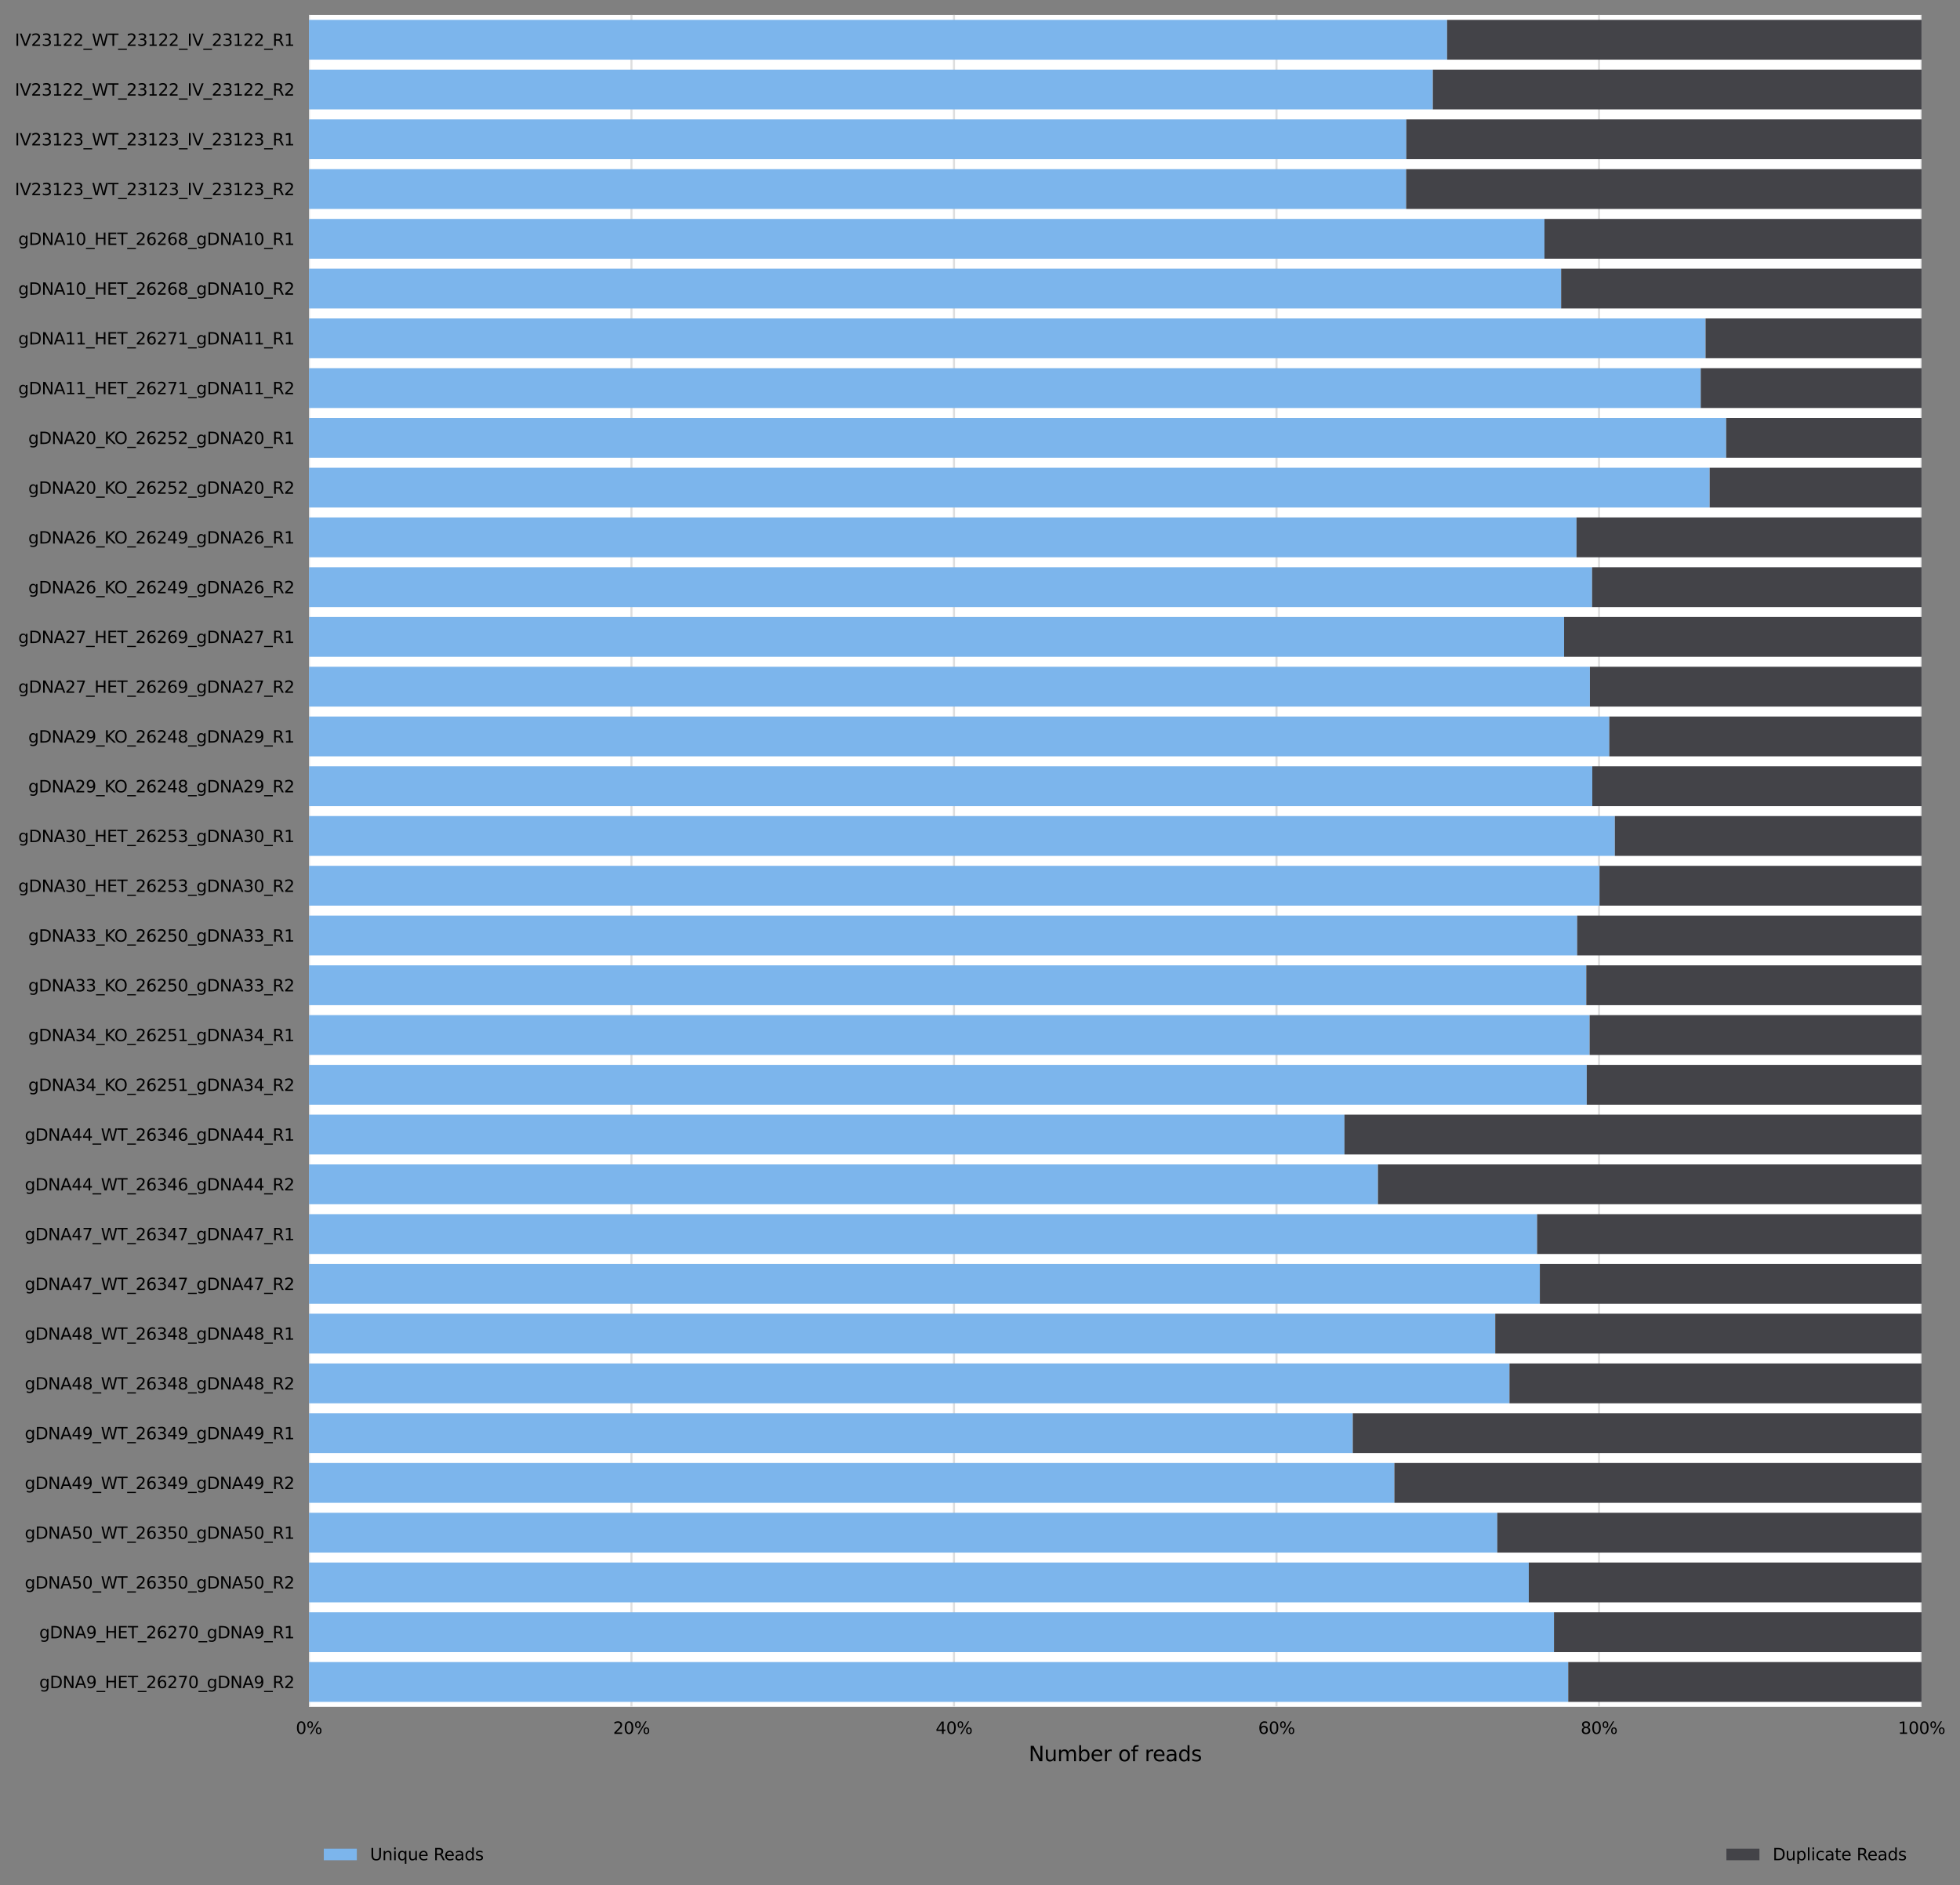 <?xml version="1.0" encoding="utf-8" standalone="no"?>
<!DOCTYPE svg PUBLIC "-//W3C//DTD SVG 1.1//EN"
  "http://www.w3.org/Graphics/SVG/1.1/DTD/svg11.dtd">
<svg xmlns:xlink="http://www.w3.org/1999/xlink" width="949.496pt" height="913.108pt" viewBox="0 0 949.496 913.108" xmlns="http://www.w3.org/2000/svg" version="1.1">
 <rect x="0" y="0" width="949.496" height="913.108" fill="#808080" stroke="none"/>
 <defs>
  <style type="text/css">*{stroke-linejoin: round; stroke-linecap: butt}</style>
 </defs>
 <g id="figure_1">
  <g id="axes_1">
   <g id="patch_1">
    <path d="M 149.66 826.748 
L 930.86 826.748 
L 930.86 7.2 
L 149.66 7.2 
z
" style="fill: #ffffff"/>
   </g>
   <g id="matplotlib.axis_1">
    <g id="xtick_1">
     <g id="line2d_1">
      <path d="M 149.66 826.748 
L 149.66 7.2 
" clip-path="url(#p242e4d97d0)" style="fill: none; stroke: #dedede; stroke-linecap: square"/>
     </g>
     <g id="text_1">
      <!-- 0% -->
      <g transform="translate(143.314 839.827)scale(0.08 -0.08)">
       <defs>
        <path id="DejaVuSans-30" d="M 2034 4250 
Q 1547 4250 1301 3770 
Q 1056 3291 1056 2328 
Q 1056 1369 1301 889 
Q 1547 409 2034 409 
Q 2525 409 2770 889 
Q 3016 1369 3016 2328 
Q 3016 3291 2770 3770 
Q 2525 4250 2034 4250 
z
M 2034 4750 
Q 2819 4750 3233 4129 
Q 3647 3509 3647 2328 
Q 3647 1150 3233 529 
Q 2819 -91 2034 -91 
Q 1250 -91 836 529 
Q 422 1150 422 2328 
Q 422 3509 836 4129 
Q 1250 4750 2034 4750 
z
" transform="scale(0.016)"/>
        <path id="DejaVuSans-25" d="M 4653 2053 
Q 4381 2053 4226 1822 
Q 4072 1591 4072 1178 
Q 4072 772 4226 539 
Q 4381 306 4653 306 
Q 4919 306 5073 539 
Q 5228 772 5228 1178 
Q 5228 1588 5073 1820 
Q 4919 2053 4653 2053 
z
M 4653 2450 
Q 5147 2450 5437 2106 
Q 5728 1763 5728 1178 
Q 5728 594 5436 251 
Q 5144 -91 4653 -91 
Q 4153 -91 3862 251 
Q 3572 594 3572 1178 
Q 3572 1766 3864 2108 
Q 4156 2450 4653 2450 
z
M 1428 4353 
Q 1159 4353 1004 4120 
Q 850 3888 850 3481 
Q 850 3069 1003 2837 
Q 1156 2606 1428 2606 
Q 1700 2606 1854 2837 
Q 2009 3069 2009 3481 
Q 2009 3884 1853 4118 
Q 1697 4353 1428 4353 
z
M 4250 4750 
L 4750 4750 
L 1831 -91 
L 1331 -91 
L 4250 4750 
z
M 1428 4750 
Q 1922 4750 2215 4408 
Q 2509 4066 2509 3481 
Q 2509 2891 2217 2550 
Q 1925 2209 1428 2209 
Q 931 2209 642 2551 
Q 353 2894 353 3481 
Q 353 4063 643 4406 
Q 934 4750 1428 4750 
z
" transform="scale(0.016)"/>
       </defs>
       <use xlink:href="#DejaVuSans-30"/>
       <use xlink:href="#DejaVuSans-25" x="63.623"/>
      </g>
     </g>
    </g>
    <g id="xtick_2">
     <g id="line2d_2">
      <path d="M 305.9 826.748 
L 305.9 7.2 
" clip-path="url(#p242e4d97d0)" style="fill: none; stroke: #dedede; stroke-linecap: square"/>
     </g>
     <g id="text_2">
      <!-- 20% -->
      <g transform="translate(297.009 839.827)scale(0.08 -0.08)">
       <defs>
        <path id="DejaVuSans-32" d="M 1228 531 
L 3431 531 
L 3431 0 
L 469 0 
L 469 531 
Q 828 903 1448 1529 
Q 2069 2156 2228 2338 
Q 2531 2678 2651 2914 
Q 2772 3150 2772 3378 
Q 2772 3750 2511 3984 
Q 2250 4219 1831 4219 
Q 1534 4219 1204 4116 
Q 875 4013 500 3803 
L 500 4441 
Q 881 4594 1212 4672 
Q 1544 4750 1819 4750 
Q 2544 4750 2975 4387 
Q 3406 4025 3406 3419 
Q 3406 3131 3298 2873 
Q 3191 2616 2906 2266 
Q 2828 2175 2409 1742 
Q 1991 1309 1228 531 
z
" transform="scale(0.016)"/>
       </defs>
       <use xlink:href="#DejaVuSans-32"/>
       <use xlink:href="#DejaVuSans-30" x="63.623"/>
       <use xlink:href="#DejaVuSans-25" x="127.246"/>
      </g>
     </g>
    </g>
    <g id="xtick_3">
     <g id="line2d_3">
      <path d="M 462.14 826.748 
L 462.14 7.2 
" clip-path="url(#p242e4d97d0)" style="fill: none; stroke: #dedede; stroke-linecap: square"/>
     </g>
     <g id="text_3">
      <!-- 40% -->
      <g transform="translate(453.249 839.827)scale(0.08 -0.08)">
       <defs>
        <path id="DejaVuSans-34" d="M 2419 4116 
L 825 1625 
L 2419 1625 
L 2419 4116 
z
M 2253 4666 
L 3047 4666 
L 3047 1625 
L 3713 1625 
L 3713 1100 
L 3047 1100 
L 3047 0 
L 2419 0 
L 2419 1100 
L 313 1100 
L 313 1709 
L 2253 4666 
z
" transform="scale(0.016)"/>
       </defs>
       <use xlink:href="#DejaVuSans-34"/>
       <use xlink:href="#DejaVuSans-30" x="63.623"/>
       <use xlink:href="#DejaVuSans-25" x="127.246"/>
      </g>
     </g>
    </g>
    <g id="xtick_4">
     <g id="line2d_4">
      <path d="M 618.38 826.748 
L 618.38 7.2 
" clip-path="url(#p242e4d97d0)" style="fill: none; stroke: #dedede; stroke-linecap: square"/>
     </g>
     <g id="text_4">
      <!-- 60% -->
      <g transform="translate(609.489 839.827)scale(0.08 -0.08)">
       <defs>
        <path id="DejaVuSans-36" d="M 2113 2584 
Q 1688 2584 1439 2293 
Q 1191 2003 1191 1497 
Q 1191 994 1439 701 
Q 1688 409 2113 409 
Q 2538 409 2786 701 
Q 3034 994 3034 1497 
Q 3034 2003 2786 2293 
Q 2538 2584 2113 2584 
z
M 3366 4563 
L 3366 3988 
Q 3128 4100 2886 4159 
Q 2644 4219 2406 4219 
Q 1781 4219 1451 3797 
Q 1122 3375 1075 2522 
Q 1259 2794 1537 2939 
Q 1816 3084 2150 3084 
Q 2853 3084 3261 2657 
Q 3669 2231 3669 1497 
Q 3669 778 3244 343 
Q 2819 -91 2113 -91 
Q 1303 -91 875 529 
Q 447 1150 447 2328 
Q 447 3434 972 4092 
Q 1497 4750 2381 4750 
Q 2619 4750 2861 4703 
Q 3103 4656 3366 4563 
z
" transform="scale(0.016)"/>
       </defs>
       <use xlink:href="#DejaVuSans-36"/>
       <use xlink:href="#DejaVuSans-30" x="63.623"/>
       <use xlink:href="#DejaVuSans-25" x="127.246"/>
      </g>
     </g>
    </g>
    <g id="xtick_5">
     <g id="line2d_5">
      <path d="M 774.62 826.748 
L 774.62 7.2 
" clip-path="url(#p242e4d97d0)" style="fill: none; stroke: #dedede; stroke-linecap: square"/>
     </g>
     <g id="text_5">
      <!-- 80% -->
      <g transform="translate(765.729 839.827)scale(0.08 -0.08)">
       <defs>
        <path id="DejaVuSans-38" d="M 2034 2216 
Q 1584 2216 1326 1975 
Q 1069 1734 1069 1313 
Q 1069 891 1326 650 
Q 1584 409 2034 409 
Q 2484 409 2743 651 
Q 3003 894 3003 1313 
Q 3003 1734 2745 1975 
Q 2488 2216 2034 2216 
z
M 1403 2484 
Q 997 2584 770 2862 
Q 544 3141 544 3541 
Q 544 4100 942 4425 
Q 1341 4750 2034 4750 
Q 2731 4750 3128 4425 
Q 3525 4100 3525 3541 
Q 3525 3141 3298 2862 
Q 3072 2584 2669 2484 
Q 3125 2378 3379 2068 
Q 3634 1759 3634 1313 
Q 3634 634 3220 271 
Q 2806 -91 2034 -91 
Q 1263 -91 848 271 
Q 434 634 434 1313 
Q 434 1759 690 2068 
Q 947 2378 1403 2484 
z
M 1172 3481 
Q 1172 3119 1398 2916 
Q 1625 2713 2034 2713 
Q 2441 2713 2670 2916 
Q 2900 3119 2900 3481 
Q 2900 3844 2670 4047 
Q 2441 4250 2034 4250 
Q 1625 4250 1398 4047 
Q 1172 3844 1172 3481 
z
" transform="scale(0.016)"/>
       </defs>
       <use xlink:href="#DejaVuSans-38"/>
       <use xlink:href="#DejaVuSans-30" x="63.623"/>
       <use xlink:href="#DejaVuSans-25" x="127.246"/>
      </g>
     </g>
    </g>
    <g id="xtick_6">
     <g id="line2d_6">
      <path d="M 930.86 826.748 
L 930.86 7.2 
" clip-path="url(#p242e4d97d0)" style="fill: none; stroke: #dedede; stroke-linecap: square"/>
     </g>
     <g id="text_6">
      <!-- 100% -->
      <g transform="translate(919.424 839.827)scale(0.08 -0.08)">
       <defs>
        <path id="DejaVuSans-31" d="M 794 531 
L 1825 531 
L 1825 4091 
L 703 3866 
L 703 4441 
L 1819 4666 
L 2450 4666 
L 2450 531 
L 3481 531 
L 3481 0 
L 794 0 
L 794 531 
z
" transform="scale(0.016)"/>
       </defs>
       <use xlink:href="#DejaVuSans-31"/>
       <use xlink:href="#DejaVuSans-30" x="63.623"/>
       <use xlink:href="#DejaVuSans-30" x="127.246"/>
       <use xlink:href="#DejaVuSans-25" x="190.869"/>
      </g>
     </g>
    </g>
    <g id="text_7">
     <!-- Number of reads -->
     <g transform="translate(498.314 853.089)scale(0.1 -0.1)">
      <defs>
       <path id="DejaVuSans-4e" d="M 628 4666 
L 1478 4666 
L 3547 763 
L 3547 4666 
L 4159 4666 
L 4159 0 
L 3309 0 
L 1241 3903 
L 1241 0 
L 628 0 
L 628 4666 
z
" transform="scale(0.016)"/>
       <path id="DejaVuSans-75" d="M 544 1381 
L 544 3500 
L 1119 3500 
L 1119 1403 
Q 1119 906 1312 657 
Q 1506 409 1894 409 
Q 2359 409 2629 706 
Q 2900 1003 2900 1516 
L 2900 3500 
L 3475 3500 
L 3475 0 
L 2900 0 
L 2900 538 
Q 2691 219 2414 64 
Q 2138 -91 1772 -91 
Q 1169 -91 856 284 
Q 544 659 544 1381 
z
M 1991 3584 
L 1991 3584 
z
" transform="scale(0.016)"/>
       <path id="DejaVuSans-6d" d="M 3328 2828 
Q 3544 3216 3844 3400 
Q 4144 3584 4550 3584 
Q 5097 3584 5394 3201 
Q 5691 2819 5691 2113 
L 5691 0 
L 5113 0 
L 5113 2094 
Q 5113 2597 4934 2840 
Q 4756 3084 4391 3084 
Q 3944 3084 3684 2787 
Q 3425 2491 3425 1978 
L 3425 0 
L 2847 0 
L 2847 2094 
Q 2847 2600 2669 2842 
Q 2491 3084 2119 3084 
Q 1678 3084 1418 2786 
Q 1159 2488 1159 1978 
L 1159 0 
L 581 0 
L 581 3500 
L 1159 3500 
L 1159 2956 
Q 1356 3278 1631 3431 
Q 1906 3584 2284 3584 
Q 2666 3584 2933 3390 
Q 3200 3197 3328 2828 
z
" transform="scale(0.016)"/>
       <path id="DejaVuSans-62" d="M 3116 1747 
Q 3116 2381 2855 2742 
Q 2594 3103 2138 3103 
Q 1681 3103 1420 2742 
Q 1159 2381 1159 1747 
Q 1159 1113 1420 752 
Q 1681 391 2138 391 
Q 2594 391 2855 752 
Q 3116 1113 3116 1747 
z
M 1159 2969 
Q 1341 3281 1617 3432 
Q 1894 3584 2278 3584 
Q 2916 3584 3314 3078 
Q 3713 2572 3713 1747 
Q 3713 922 3314 415 
Q 2916 -91 2278 -91 
Q 1894 -91 1617 61 
Q 1341 213 1159 525 
L 1159 0 
L 581 0 
L 581 4863 
L 1159 4863 
L 1159 2969 
z
" transform="scale(0.016)"/>
       <path id="DejaVuSans-65" d="M 3597 1894 
L 3597 1613 
L 953 1613 
Q 991 1019 1311 708 
Q 1631 397 2203 397 
Q 2534 397 2845 478 
Q 3156 559 3463 722 
L 3463 178 
Q 3153 47 2828 -22 
Q 2503 -91 2169 -91 
Q 1331 -91 842 396 
Q 353 884 353 1716 
Q 353 2575 817 3079 
Q 1281 3584 2069 3584 
Q 2775 3584 3186 3129 
Q 3597 2675 3597 1894 
z
M 3022 2063 
Q 3016 2534 2758 2815 
Q 2500 3097 2075 3097 
Q 1594 3097 1305 2825 
Q 1016 2553 972 2059 
L 3022 2063 
z
" transform="scale(0.016)"/>
       <path id="DejaVuSans-72" d="M 2631 2963 
Q 2534 3019 2420 3045 
Q 2306 3072 2169 3072 
Q 1681 3072 1420 2755 
Q 1159 2438 1159 1844 
L 1159 0 
L 581 0 
L 581 3500 
L 1159 3500 
L 1159 2956 
Q 1341 3275 1631 3429 
Q 1922 3584 2338 3584 
Q 2397 3584 2469 3576 
Q 2541 3569 2628 3553 
L 2631 2963 
z
" transform="scale(0.016)"/>
       <path id="DejaVuSans-20" transform="scale(0.016)"/>
       <path id="DejaVuSans-6f" d="M 1959 3097 
Q 1497 3097 1228 2736 
Q 959 2375 959 1747 
Q 959 1119 1226 758 
Q 1494 397 1959 397 
Q 2419 397 2687 759 
Q 2956 1122 2956 1747 
Q 2956 2369 2687 2733 
Q 2419 3097 1959 3097 
z
M 1959 3584 
Q 2709 3584 3137 3096 
Q 3566 2609 3566 1747 
Q 3566 888 3137 398 
Q 2709 -91 1959 -91 
Q 1206 -91 779 398 
Q 353 888 353 1747 
Q 353 2609 779 3096 
Q 1206 3584 1959 3584 
z
" transform="scale(0.016)"/>
       <path id="DejaVuSans-66" d="M 2375 4863 
L 2375 4384 
L 1825 4384 
Q 1516 4384 1395 4259 
Q 1275 4134 1275 3809 
L 1275 3500 
L 2222 3500 
L 2222 3053 
L 1275 3053 
L 1275 0 
L 697 0 
L 697 3053 
L 147 3053 
L 147 3500 
L 697 3500 
L 697 3744 
Q 697 4328 969 4595 
Q 1241 4863 1831 4863 
L 2375 4863 
z
" transform="scale(0.016)"/>
       <path id="DejaVuSans-61" d="M 2194 1759 
Q 1497 1759 1228 1600 
Q 959 1441 959 1056 
Q 959 750 1161 570 
Q 1363 391 1709 391 
Q 2188 391 2477 730 
Q 2766 1069 2766 1631 
L 2766 1759 
L 2194 1759 
z
M 3341 1997 
L 3341 0 
L 2766 0 
L 2766 531 
Q 2569 213 2275 61 
Q 1981 -91 1556 -91 
Q 1019 -91 701 211 
Q 384 513 384 1019 
Q 384 1609 779 1909 
Q 1175 2209 1959 2209 
L 2766 2209 
L 2766 2266 
Q 2766 2663 2505 2880 
Q 2244 3097 1772 3097 
Q 1472 3097 1187 3025 
Q 903 2953 641 2809 
L 641 3341 
Q 956 3463 1253 3523 
Q 1550 3584 1831 3584 
Q 2591 3584 2966 3190 
Q 3341 2797 3341 1997 
z
" transform="scale(0.016)"/>
       <path id="DejaVuSans-64" d="M 2906 2969 
L 2906 4863 
L 3481 4863 
L 3481 0 
L 2906 0 
L 2906 525 
Q 2725 213 2448 61 
Q 2172 -91 1784 -91 
Q 1150 -91 751 415 
Q 353 922 353 1747 
Q 353 2572 751 3078 
Q 1150 3584 1784 3584 
Q 2172 3584 2448 3432 
Q 2725 3281 2906 2969 
z
M 947 1747 
Q 947 1113 1208 752 
Q 1469 391 1925 391 
Q 2381 391 2643 752 
Q 2906 1113 2906 1747 
Q 2906 2381 2643 2742 
Q 2381 3103 1925 3103 
Q 1469 3103 1208 2742 
Q 947 2381 947 1747 
z
" transform="scale(0.016)"/>
       <path id="DejaVuSans-73" d="M 2834 3397 
L 2834 2853 
Q 2591 2978 2328 3040 
Q 2066 3103 1784 3103 
Q 1356 3103 1142 2972 
Q 928 2841 928 2578 
Q 928 2378 1081 2264 
Q 1234 2150 1697 2047 
L 1894 2003 
Q 2506 1872 2764 1633 
Q 3022 1394 3022 966 
Q 3022 478 2636 193 
Q 2250 -91 1575 -91 
Q 1294 -91 989 -36 
Q 684 19 347 128 
L 347 722 
Q 666 556 975 473 
Q 1284 391 1588 391 
Q 1994 391 2212 530 
Q 2431 669 2431 922 
Q 2431 1156 2273 1281 
Q 2116 1406 1581 1522 
L 1381 1569 
Q 847 1681 609 1914 
Q 372 2147 372 2553 
Q 372 3047 722 3315 
Q 1072 3584 1716 3584 
Q 2034 3584 2315 3537 
Q 2597 3491 2834 3397 
z
" transform="scale(0.016)"/>
      </defs>
      <use xlink:href="#DejaVuSans-4e"/>
      <use xlink:href="#DejaVuSans-75" x="74.805"/>
      <use xlink:href="#DejaVuSans-6d" x="138.184"/>
      <use xlink:href="#DejaVuSans-62" x="235.596"/>
      <use xlink:href="#DejaVuSans-65" x="299.072"/>
      <use xlink:href="#DejaVuSans-72" x="360.596"/>
      <use xlink:href="#DejaVuSans-20" x="401.709"/>
      <use xlink:href="#DejaVuSans-6f" x="433.496"/>
      <use xlink:href="#DejaVuSans-66" x="494.678"/>
      <use xlink:href="#DejaVuSans-20" x="529.883"/>
      <use xlink:href="#DejaVuSans-72" x="561.67"/>
      <use xlink:href="#DejaVuSans-65" x="600.533"/>
      <use xlink:href="#DejaVuSans-61" x="662.057"/>
      <use xlink:href="#DejaVuSans-64" x="723.336"/>
      <use xlink:href="#DejaVuSans-73" x="786.812"/>
     </g>
    </g>
   </g>
   <g id="matplotlib.axis_2">
    <g id="ytick_1">
     <g id="text_8">
      <!-- IV23122_WT_23122_IV_23122_R1 -->
      <g transform="translate(7.2 22.221)scale(0.08 -0.08)">
       <defs>
        <path id="DejaVuSans-49" d="M 628 4666 
L 1259 4666 
L 1259 0 
L 628 0 
L 628 4666 
z
" transform="scale(0.016)"/>
        <path id="DejaVuSans-56" d="M 1831 0 
L 50 4666 
L 709 4666 
L 2188 738 
L 3669 4666 
L 4325 4666 
L 2547 0 
L 1831 0 
z
" transform="scale(0.016)"/>
        <path id="DejaVuSans-33" d="M 2597 2516 
Q 3050 2419 3304 2112 
Q 3559 1806 3559 1356 
Q 3559 666 3084 287 
Q 2609 -91 1734 -91 
Q 1441 -91 1130 -33 
Q 819 25 488 141 
L 488 750 
Q 750 597 1062 519 
Q 1375 441 1716 441 
Q 2309 441 2620 675 
Q 2931 909 2931 1356 
Q 2931 1769 2642 2001 
Q 2353 2234 1838 2234 
L 1294 2234 
L 1294 2753 
L 1863 2753 
Q 2328 2753 2575 2939 
Q 2822 3125 2822 3475 
Q 2822 3834 2567 4026 
Q 2313 4219 1838 4219 
Q 1578 4219 1281 4162 
Q 984 4106 628 3988 
L 628 4550 
Q 988 4650 1302 4700 
Q 1616 4750 1894 4750 
Q 2613 4750 3031 4423 
Q 3450 4097 3450 3541 
Q 3450 3153 3228 2886 
Q 3006 2619 2597 2516 
z
" transform="scale(0.016)"/>
        <path id="DejaVuSans-5f" d="M 3263 -1063 
L 3263 -1509 
L -63 -1509 
L -63 -1063 
L 3263 -1063 
z
" transform="scale(0.016)"/>
        <path id="DejaVuSans-57" d="M 213 4666 
L 850 4666 
L 1831 722 
L 2809 4666 
L 3519 4666 
L 4500 722 
L 5478 4666 
L 6119 4666 
L 4947 0 
L 4153 0 
L 3169 4050 
L 2175 0 
L 1381 0 
L 213 4666 
z
" transform="scale(0.016)"/>
        <path id="DejaVuSans-54" d="M -19 4666 
L 3928 4666 
L 3928 4134 
L 2272 4134 
L 2272 0 
L 1638 0 
L 1638 4134 
L -19 4134 
L -19 4666 
z
" transform="scale(0.016)"/>
        <path id="DejaVuSans-52" d="M 2841 2188 
Q 3044 2119 3236 1894 
Q 3428 1669 3622 1275 
L 4263 0 
L 3584 0 
L 2988 1197 
Q 2756 1666 2539 1819 
Q 2322 1972 1947 1972 
L 1259 1972 
L 1259 0 
L 628 0 
L 628 4666 
L 2053 4666 
Q 2853 4666 3247 4331 
Q 3641 3997 3641 3322 
Q 3641 2881 3436 2590 
Q 3231 2300 2841 2188 
z
M 1259 4147 
L 1259 2491 
L 2053 2491 
Q 2509 2491 2742 2702 
Q 2975 2913 2975 3322 
Q 2975 3731 2742 3939 
Q 2509 4147 2053 4147 
L 1259 4147 
z
" transform="scale(0.016)"/>
       </defs>
       <use xlink:href="#DejaVuSans-49"/>
       <use xlink:href="#DejaVuSans-56" x="29.492"/>
       <use xlink:href="#DejaVuSans-32" x="97.9"/>
       <use xlink:href="#DejaVuSans-33" x="161.523"/>
       <use xlink:href="#DejaVuSans-31" x="225.146"/>
       <use xlink:href="#DejaVuSans-32" x="288.77"/>
       <use xlink:href="#DejaVuSans-32" x="352.393"/>
       <use xlink:href="#DejaVuSans-5f" x="416.016"/>
       <use xlink:href="#DejaVuSans-57" x="466.016"/>
       <use xlink:href="#DejaVuSans-54" x="564.893"/>
       <use xlink:href="#DejaVuSans-5f" x="625.977"/>
       <use xlink:href="#DejaVuSans-32" x="675.977"/>
       <use xlink:href="#DejaVuSans-33" x="739.6"/>
       <use xlink:href="#DejaVuSans-31" x="803.223"/>
       <use xlink:href="#DejaVuSans-32" x="866.846"/>
       <use xlink:href="#DejaVuSans-32" x="930.469"/>
       <use xlink:href="#DejaVuSans-5f" x="994.092"/>
       <use xlink:href="#DejaVuSans-49" x="1044.092"/>
       <use xlink:href="#DejaVuSans-56" x="1073.584"/>
       <use xlink:href="#DejaVuSans-5f" x="1141.992"/>
       <use xlink:href="#DejaVuSans-32" x="1191.992"/>
       <use xlink:href="#DejaVuSans-33" x="1255.615"/>
       <use xlink:href="#DejaVuSans-31" x="1319.238"/>
       <use xlink:href="#DejaVuSans-32" x="1382.861"/>
       <use xlink:href="#DejaVuSans-32" x="1446.484"/>
       <use xlink:href="#DejaVuSans-5f" x="1510.107"/>
       <use xlink:href="#DejaVuSans-52" x="1560.107"/>
       <use xlink:href="#DejaVuSans-31" x="1629.59"/>
      </g>
     </g>
    </g>
    <g id="ytick_2">
     <g id="text_9">
      <!-- IV23122_WT_23122_IV_23122_R2 -->
      <g transform="translate(7.2 46.325)scale(0.08 -0.08)">
       <use xlink:href="#DejaVuSans-49"/>
       <use xlink:href="#DejaVuSans-56" x="29.492"/>
       <use xlink:href="#DejaVuSans-32" x="97.9"/>
       <use xlink:href="#DejaVuSans-33" x="161.523"/>
       <use xlink:href="#DejaVuSans-31" x="225.146"/>
       <use xlink:href="#DejaVuSans-32" x="288.77"/>
       <use xlink:href="#DejaVuSans-32" x="352.393"/>
       <use xlink:href="#DejaVuSans-5f" x="416.016"/>
       <use xlink:href="#DejaVuSans-57" x="466.016"/>
       <use xlink:href="#DejaVuSans-54" x="564.893"/>
       <use xlink:href="#DejaVuSans-5f" x="625.977"/>
       <use xlink:href="#DejaVuSans-32" x="675.977"/>
       <use xlink:href="#DejaVuSans-33" x="739.6"/>
       <use xlink:href="#DejaVuSans-31" x="803.223"/>
       <use xlink:href="#DejaVuSans-32" x="866.846"/>
       <use xlink:href="#DejaVuSans-32" x="930.469"/>
       <use xlink:href="#DejaVuSans-5f" x="994.092"/>
       <use xlink:href="#DejaVuSans-49" x="1044.092"/>
       <use xlink:href="#DejaVuSans-56" x="1073.584"/>
       <use xlink:href="#DejaVuSans-5f" x="1141.992"/>
       <use xlink:href="#DejaVuSans-32" x="1191.992"/>
       <use xlink:href="#DejaVuSans-33" x="1255.615"/>
       <use xlink:href="#DejaVuSans-31" x="1319.238"/>
       <use xlink:href="#DejaVuSans-32" x="1382.861"/>
       <use xlink:href="#DejaVuSans-32" x="1446.484"/>
       <use xlink:href="#DejaVuSans-5f" x="1510.107"/>
       <use xlink:href="#DejaVuSans-52" x="1560.107"/>
       <use xlink:href="#DejaVuSans-32" x="1629.59"/>
      </g>
     </g>
    </g>
    <g id="ytick_3">
     <g id="text_10">
      <!-- IV23123_WT_23123_IV_23123_R1 -->
      <g transform="translate(7.2 70.43)scale(0.08 -0.08)">
       <use xlink:href="#DejaVuSans-49"/>
       <use xlink:href="#DejaVuSans-56" x="29.492"/>
       <use xlink:href="#DejaVuSans-32" x="97.9"/>
       <use xlink:href="#DejaVuSans-33" x="161.523"/>
       <use xlink:href="#DejaVuSans-31" x="225.146"/>
       <use xlink:href="#DejaVuSans-32" x="288.77"/>
       <use xlink:href="#DejaVuSans-33" x="352.393"/>
       <use xlink:href="#DejaVuSans-5f" x="416.016"/>
       <use xlink:href="#DejaVuSans-57" x="466.016"/>
       <use xlink:href="#DejaVuSans-54" x="564.893"/>
       <use xlink:href="#DejaVuSans-5f" x="625.977"/>
       <use xlink:href="#DejaVuSans-32" x="675.977"/>
       <use xlink:href="#DejaVuSans-33" x="739.6"/>
       <use xlink:href="#DejaVuSans-31" x="803.223"/>
       <use xlink:href="#DejaVuSans-32" x="866.846"/>
       <use xlink:href="#DejaVuSans-33" x="930.469"/>
       <use xlink:href="#DejaVuSans-5f" x="994.092"/>
       <use xlink:href="#DejaVuSans-49" x="1044.092"/>
       <use xlink:href="#DejaVuSans-56" x="1073.584"/>
       <use xlink:href="#DejaVuSans-5f" x="1141.992"/>
       <use xlink:href="#DejaVuSans-32" x="1191.992"/>
       <use xlink:href="#DejaVuSans-33" x="1255.615"/>
       <use xlink:href="#DejaVuSans-31" x="1319.238"/>
       <use xlink:href="#DejaVuSans-32" x="1382.861"/>
       <use xlink:href="#DejaVuSans-33" x="1446.484"/>
       <use xlink:href="#DejaVuSans-5f" x="1510.107"/>
       <use xlink:href="#DejaVuSans-52" x="1560.107"/>
       <use xlink:href="#DejaVuSans-31" x="1629.59"/>
      </g>
     </g>
    </g>
    <g id="ytick_4">
     <g id="text_11">
      <!-- IV23123_WT_23123_IV_23123_R2 -->
      <g transform="translate(7.2 94.534)scale(0.08 -0.08)">
       <use xlink:href="#DejaVuSans-49"/>
       <use xlink:href="#DejaVuSans-56" x="29.492"/>
       <use xlink:href="#DejaVuSans-32" x="97.9"/>
       <use xlink:href="#DejaVuSans-33" x="161.523"/>
       <use xlink:href="#DejaVuSans-31" x="225.146"/>
       <use xlink:href="#DejaVuSans-32" x="288.77"/>
       <use xlink:href="#DejaVuSans-33" x="352.393"/>
       <use xlink:href="#DejaVuSans-5f" x="416.016"/>
       <use xlink:href="#DejaVuSans-57" x="466.016"/>
       <use xlink:href="#DejaVuSans-54" x="564.893"/>
       <use xlink:href="#DejaVuSans-5f" x="625.977"/>
       <use xlink:href="#DejaVuSans-32" x="675.977"/>
       <use xlink:href="#DejaVuSans-33" x="739.6"/>
       <use xlink:href="#DejaVuSans-31" x="803.223"/>
       <use xlink:href="#DejaVuSans-32" x="866.846"/>
       <use xlink:href="#DejaVuSans-33" x="930.469"/>
       <use xlink:href="#DejaVuSans-5f" x="994.092"/>
       <use xlink:href="#DejaVuSans-49" x="1044.092"/>
       <use xlink:href="#DejaVuSans-56" x="1073.584"/>
       <use xlink:href="#DejaVuSans-5f" x="1141.992"/>
       <use xlink:href="#DejaVuSans-32" x="1191.992"/>
       <use xlink:href="#DejaVuSans-33" x="1255.615"/>
       <use xlink:href="#DejaVuSans-31" x="1319.238"/>
       <use xlink:href="#DejaVuSans-32" x="1382.861"/>
       <use xlink:href="#DejaVuSans-33" x="1446.484"/>
       <use xlink:href="#DejaVuSans-5f" x="1510.107"/>
       <use xlink:href="#DejaVuSans-52" x="1560.107"/>
       <use xlink:href="#DejaVuSans-32" x="1629.59"/>
      </g>
     </g>
    </g>
    <g id="ytick_5">
     <g id="text_12">
      <!-- gDNA10_HET_26268_gDNA10_R1 -->
      <g transform="translate(8.851 118.638)scale(0.08 -0.08)">
       <defs>
        <path id="DejaVuSans-67" d="M 2906 1791 
Q 2906 2416 2648 2759 
Q 2391 3103 1925 3103 
Q 1463 3103 1205 2759 
Q 947 2416 947 1791 
Q 947 1169 1205 825 
Q 1463 481 1925 481 
Q 2391 481 2648 825 
Q 2906 1169 2906 1791 
z
M 3481 434 
Q 3481 -459 3084 -895 
Q 2688 -1331 1869 -1331 
Q 1566 -1331 1297 -1286 
Q 1028 -1241 775 -1147 
L 775 -588 
Q 1028 -725 1275 -790 
Q 1522 -856 1778 -856 
Q 2344 -856 2625 -561 
Q 2906 -266 2906 331 
L 2906 616 
Q 2728 306 2450 153 
Q 2172 0 1784 0 
Q 1141 0 747 490 
Q 353 981 353 1791 
Q 353 2603 747 3093 
Q 1141 3584 1784 3584 
Q 2172 3584 2450 3431 
Q 2728 3278 2906 2969 
L 2906 3500 
L 3481 3500 
L 3481 434 
z
" transform="scale(0.016)"/>
        <path id="DejaVuSans-44" d="M 1259 4147 
L 1259 519 
L 2022 519 
Q 2988 519 3436 956 
Q 3884 1394 3884 2338 
Q 3884 3275 3436 3711 
Q 2988 4147 2022 4147 
L 1259 4147 
z
M 628 4666 
L 1925 4666 
Q 3281 4666 3915 4102 
Q 4550 3538 4550 2338 
Q 4550 1131 3912 565 
Q 3275 0 1925 0 
L 628 0 
L 628 4666 
z
" transform="scale(0.016)"/>
        <path id="DejaVuSans-41" d="M 2188 4044 
L 1331 1722 
L 3047 1722 
L 2188 4044 
z
M 1831 4666 
L 2547 4666 
L 4325 0 
L 3669 0 
L 3244 1197 
L 1141 1197 
L 716 0 
L 50 0 
L 1831 4666 
z
" transform="scale(0.016)"/>
        <path id="DejaVuSans-48" d="M 628 4666 
L 1259 4666 
L 1259 2753 
L 3553 2753 
L 3553 4666 
L 4184 4666 
L 4184 0 
L 3553 0 
L 3553 2222 
L 1259 2222 
L 1259 0 
L 628 0 
L 628 4666 
z
" transform="scale(0.016)"/>
        <path id="DejaVuSans-45" d="M 628 4666 
L 3578 4666 
L 3578 4134 
L 1259 4134 
L 1259 2753 
L 3481 2753 
L 3481 2222 
L 1259 2222 
L 1259 531 
L 3634 531 
L 3634 0 
L 628 0 
L 628 4666 
z
" transform="scale(0.016)"/>
       </defs>
       <use xlink:href="#DejaVuSans-67"/>
       <use xlink:href="#DejaVuSans-44" x="63.477"/>
       <use xlink:href="#DejaVuSans-4e" x="140.479"/>
       <use xlink:href="#DejaVuSans-41" x="215.283"/>
       <use xlink:href="#DejaVuSans-31" x="283.691"/>
       <use xlink:href="#DejaVuSans-30" x="347.314"/>
       <use xlink:href="#DejaVuSans-5f" x="410.938"/>
       <use xlink:href="#DejaVuSans-48" x="460.938"/>
       <use xlink:href="#DejaVuSans-45" x="536.133"/>
       <use xlink:href="#DejaVuSans-54" x="599.316"/>
       <use xlink:href="#DejaVuSans-5f" x="660.4"/>
       <use xlink:href="#DejaVuSans-32" x="710.4"/>
       <use xlink:href="#DejaVuSans-36" x="774.023"/>
       <use xlink:href="#DejaVuSans-32" x="837.646"/>
       <use xlink:href="#DejaVuSans-36" x="901.27"/>
       <use xlink:href="#DejaVuSans-38" x="964.893"/>
       <use xlink:href="#DejaVuSans-5f" x="1028.516"/>
       <use xlink:href="#DejaVuSans-67" x="1078.516"/>
       <use xlink:href="#DejaVuSans-44" x="1141.992"/>
       <use xlink:href="#DejaVuSans-4e" x="1218.994"/>
       <use xlink:href="#DejaVuSans-41" x="1293.799"/>
       <use xlink:href="#DejaVuSans-31" x="1362.207"/>
       <use xlink:href="#DejaVuSans-30" x="1425.83"/>
       <use xlink:href="#DejaVuSans-5f" x="1489.453"/>
       <use xlink:href="#DejaVuSans-52" x="1539.453"/>
       <use xlink:href="#DejaVuSans-31" x="1608.936"/>
      </g>
     </g>
    </g>
    <g id="ytick_6">
     <g id="text_13">
      <!-- gDNA10_HET_26268_gDNA10_R2 -->
      <g transform="translate(8.851 142.743)scale(0.08 -0.08)">
       <use xlink:href="#DejaVuSans-67"/>
       <use xlink:href="#DejaVuSans-44" x="63.477"/>
       <use xlink:href="#DejaVuSans-4e" x="140.479"/>
       <use xlink:href="#DejaVuSans-41" x="215.283"/>
       <use xlink:href="#DejaVuSans-31" x="283.691"/>
       <use xlink:href="#DejaVuSans-30" x="347.314"/>
       <use xlink:href="#DejaVuSans-5f" x="410.938"/>
       <use xlink:href="#DejaVuSans-48" x="460.938"/>
       <use xlink:href="#DejaVuSans-45" x="536.133"/>
       <use xlink:href="#DejaVuSans-54" x="599.316"/>
       <use xlink:href="#DejaVuSans-5f" x="660.4"/>
       <use xlink:href="#DejaVuSans-32" x="710.4"/>
       <use xlink:href="#DejaVuSans-36" x="774.023"/>
       <use xlink:href="#DejaVuSans-32" x="837.646"/>
       <use xlink:href="#DejaVuSans-36" x="901.27"/>
       <use xlink:href="#DejaVuSans-38" x="964.893"/>
       <use xlink:href="#DejaVuSans-5f" x="1028.516"/>
       <use xlink:href="#DejaVuSans-67" x="1078.516"/>
       <use xlink:href="#DejaVuSans-44" x="1141.992"/>
       <use xlink:href="#DejaVuSans-4e" x="1218.994"/>
       <use xlink:href="#DejaVuSans-41" x="1293.799"/>
       <use xlink:href="#DejaVuSans-31" x="1362.207"/>
       <use xlink:href="#DejaVuSans-30" x="1425.83"/>
       <use xlink:href="#DejaVuSans-5f" x="1489.453"/>
       <use xlink:href="#DejaVuSans-52" x="1539.453"/>
       <use xlink:href="#DejaVuSans-32" x="1608.936"/>
      </g>
     </g>
    </g>
    <g id="ytick_7">
     <g id="text_14">
      <!-- gDNA11_HET_26271_gDNA11_R1 -->
      <g transform="translate(8.851 166.847)scale(0.08 -0.08)">
       <defs>
        <path id="DejaVuSans-37" d="M 525 4666 
L 3525 4666 
L 3525 4397 
L 1831 0 
L 1172 0 
L 2766 4134 
L 525 4134 
L 525 4666 
z
" transform="scale(0.016)"/>
       </defs>
       <use xlink:href="#DejaVuSans-67"/>
       <use xlink:href="#DejaVuSans-44" x="63.477"/>
       <use xlink:href="#DejaVuSans-4e" x="140.479"/>
       <use xlink:href="#DejaVuSans-41" x="215.283"/>
       <use xlink:href="#DejaVuSans-31" x="283.691"/>
       <use xlink:href="#DejaVuSans-31" x="347.314"/>
       <use xlink:href="#DejaVuSans-5f" x="410.938"/>
       <use xlink:href="#DejaVuSans-48" x="460.938"/>
       <use xlink:href="#DejaVuSans-45" x="536.133"/>
       <use xlink:href="#DejaVuSans-54" x="599.316"/>
       <use xlink:href="#DejaVuSans-5f" x="660.4"/>
       <use xlink:href="#DejaVuSans-32" x="710.4"/>
       <use xlink:href="#DejaVuSans-36" x="774.023"/>
       <use xlink:href="#DejaVuSans-32" x="837.646"/>
       <use xlink:href="#DejaVuSans-37" x="901.27"/>
       <use xlink:href="#DejaVuSans-31" x="964.893"/>
       <use xlink:href="#DejaVuSans-5f" x="1028.516"/>
       <use xlink:href="#DejaVuSans-67" x="1078.516"/>
       <use xlink:href="#DejaVuSans-44" x="1141.992"/>
       <use xlink:href="#DejaVuSans-4e" x="1218.994"/>
       <use xlink:href="#DejaVuSans-41" x="1293.799"/>
       <use xlink:href="#DejaVuSans-31" x="1362.207"/>
       <use xlink:href="#DejaVuSans-31" x="1425.83"/>
       <use xlink:href="#DejaVuSans-5f" x="1489.453"/>
       <use xlink:href="#DejaVuSans-52" x="1539.453"/>
       <use xlink:href="#DejaVuSans-31" x="1608.936"/>
      </g>
     </g>
    </g>
    <g id="ytick_8">
     <g id="text_15">
      <!-- gDNA11_HET_26271_gDNA11_R2 -->
      <g transform="translate(8.851 190.951)scale(0.08 -0.08)">
       <use xlink:href="#DejaVuSans-67"/>
       <use xlink:href="#DejaVuSans-44" x="63.477"/>
       <use xlink:href="#DejaVuSans-4e" x="140.479"/>
       <use xlink:href="#DejaVuSans-41" x="215.283"/>
       <use xlink:href="#DejaVuSans-31" x="283.691"/>
       <use xlink:href="#DejaVuSans-31" x="347.314"/>
       <use xlink:href="#DejaVuSans-5f" x="410.938"/>
       <use xlink:href="#DejaVuSans-48" x="460.938"/>
       <use xlink:href="#DejaVuSans-45" x="536.133"/>
       <use xlink:href="#DejaVuSans-54" x="599.316"/>
       <use xlink:href="#DejaVuSans-5f" x="660.4"/>
       <use xlink:href="#DejaVuSans-32" x="710.4"/>
       <use xlink:href="#DejaVuSans-36" x="774.023"/>
       <use xlink:href="#DejaVuSans-32" x="837.646"/>
       <use xlink:href="#DejaVuSans-37" x="901.27"/>
       <use xlink:href="#DejaVuSans-31" x="964.893"/>
       <use xlink:href="#DejaVuSans-5f" x="1028.516"/>
       <use xlink:href="#DejaVuSans-67" x="1078.516"/>
       <use xlink:href="#DejaVuSans-44" x="1141.992"/>
       <use xlink:href="#DejaVuSans-4e" x="1218.994"/>
       <use xlink:href="#DejaVuSans-41" x="1293.799"/>
       <use xlink:href="#DejaVuSans-31" x="1362.207"/>
       <use xlink:href="#DejaVuSans-31" x="1425.83"/>
       <use xlink:href="#DejaVuSans-5f" x="1489.453"/>
       <use xlink:href="#DejaVuSans-52" x="1539.453"/>
       <use xlink:href="#DejaVuSans-32" x="1608.936"/>
      </g>
     </g>
    </g>
    <g id="ytick_9">
     <g id="text_16">
      <!-- gDNA20_KO_26252_gDNA20_R1 -->
      <g transform="translate(13.705 215.056)scale(0.08 -0.08)">
       <defs>
        <path id="DejaVuSans-4b" d="M 628 4666 
L 1259 4666 
L 1259 2694 
L 3353 4666 
L 4166 4666 
L 1850 2491 
L 4331 0 
L 3500 0 
L 1259 2247 
L 1259 0 
L 628 0 
L 628 4666 
z
" transform="scale(0.016)"/>
        <path id="DejaVuSans-4f" d="M 2522 4238 
Q 1834 4238 1429 3725 
Q 1025 3213 1025 2328 
Q 1025 1447 1429 934 
Q 1834 422 2522 422 
Q 3209 422 3611 934 
Q 4013 1447 4013 2328 
Q 4013 3213 3611 3725 
Q 3209 4238 2522 4238 
z
M 2522 4750 
Q 3503 4750 4090 4092 
Q 4678 3434 4678 2328 
Q 4678 1225 4090 567 
Q 3503 -91 2522 -91 
Q 1538 -91 948 565 
Q 359 1222 359 2328 
Q 359 3434 948 4092 
Q 1538 4750 2522 4750 
z
" transform="scale(0.016)"/>
        <path id="DejaVuSans-35" d="M 691 4666 
L 3169 4666 
L 3169 4134 
L 1269 4134 
L 1269 2991 
Q 1406 3038 1543 3061 
Q 1681 3084 1819 3084 
Q 2600 3084 3056 2656 
Q 3513 2228 3513 1497 
Q 3513 744 3044 326 
Q 2575 -91 1722 -91 
Q 1428 -91 1123 -41 
Q 819 9 494 109 
L 494 744 
Q 775 591 1075 516 
Q 1375 441 1709 441 
Q 2250 441 2565 725 
Q 2881 1009 2881 1497 
Q 2881 1984 2565 2268 
Q 2250 2553 1709 2553 
Q 1456 2553 1204 2497 
Q 953 2441 691 2322 
L 691 4666 
z
" transform="scale(0.016)"/>
       </defs>
       <use xlink:href="#DejaVuSans-67"/>
       <use xlink:href="#DejaVuSans-44" x="63.477"/>
       <use xlink:href="#DejaVuSans-4e" x="140.479"/>
       <use xlink:href="#DejaVuSans-41" x="215.283"/>
       <use xlink:href="#DejaVuSans-32" x="283.691"/>
       <use xlink:href="#DejaVuSans-30" x="347.314"/>
       <use xlink:href="#DejaVuSans-5f" x="410.938"/>
       <use xlink:href="#DejaVuSans-4b" x="460.938"/>
       <use xlink:href="#DejaVuSans-4f" x="521.014"/>
       <use xlink:href="#DejaVuSans-5f" x="599.725"/>
       <use xlink:href="#DejaVuSans-32" x="649.725"/>
       <use xlink:href="#DejaVuSans-36" x="713.348"/>
       <use xlink:href="#DejaVuSans-32" x="776.971"/>
       <use xlink:href="#DejaVuSans-35" x="840.594"/>
       <use xlink:href="#DejaVuSans-32" x="904.217"/>
       <use xlink:href="#DejaVuSans-5f" x="967.84"/>
       <use xlink:href="#DejaVuSans-67" x="1017.84"/>
       <use xlink:href="#DejaVuSans-44" x="1081.316"/>
       <use xlink:href="#DejaVuSans-4e" x="1158.318"/>
       <use xlink:href="#DejaVuSans-41" x="1233.123"/>
       <use xlink:href="#DejaVuSans-32" x="1301.531"/>
       <use xlink:href="#DejaVuSans-30" x="1365.154"/>
       <use xlink:href="#DejaVuSans-5f" x="1428.777"/>
       <use xlink:href="#DejaVuSans-52" x="1478.777"/>
       <use xlink:href="#DejaVuSans-31" x="1548.26"/>
      </g>
     </g>
    </g>
    <g id="ytick_10">
     <g id="text_17">
      <!-- gDNA20_KO_26252_gDNA20_R2 -->
      <g transform="translate(13.705 239.16)scale(0.08 -0.08)">
       <use xlink:href="#DejaVuSans-67"/>
       <use xlink:href="#DejaVuSans-44" x="63.477"/>
       <use xlink:href="#DejaVuSans-4e" x="140.479"/>
       <use xlink:href="#DejaVuSans-41" x="215.283"/>
       <use xlink:href="#DejaVuSans-32" x="283.691"/>
       <use xlink:href="#DejaVuSans-30" x="347.314"/>
       <use xlink:href="#DejaVuSans-5f" x="410.938"/>
       <use xlink:href="#DejaVuSans-4b" x="460.938"/>
       <use xlink:href="#DejaVuSans-4f" x="521.014"/>
       <use xlink:href="#DejaVuSans-5f" x="599.725"/>
       <use xlink:href="#DejaVuSans-32" x="649.725"/>
       <use xlink:href="#DejaVuSans-36" x="713.348"/>
       <use xlink:href="#DejaVuSans-32" x="776.971"/>
       <use xlink:href="#DejaVuSans-35" x="840.594"/>
       <use xlink:href="#DejaVuSans-32" x="904.217"/>
       <use xlink:href="#DejaVuSans-5f" x="967.84"/>
       <use xlink:href="#DejaVuSans-67" x="1017.84"/>
       <use xlink:href="#DejaVuSans-44" x="1081.316"/>
       <use xlink:href="#DejaVuSans-4e" x="1158.318"/>
       <use xlink:href="#DejaVuSans-41" x="1233.123"/>
       <use xlink:href="#DejaVuSans-32" x="1301.531"/>
       <use xlink:href="#DejaVuSans-30" x="1365.154"/>
       <use xlink:href="#DejaVuSans-5f" x="1428.777"/>
       <use xlink:href="#DejaVuSans-52" x="1478.777"/>
       <use xlink:href="#DejaVuSans-32" x="1548.26"/>
      </g>
     </g>
    </g>
    <g id="ytick_11">
     <g id="text_18">
      <!-- gDNA26_KO_26249_gDNA26_R1 -->
      <g transform="translate(13.705 263.264)scale(0.08 -0.08)">
       <defs>
        <path id="DejaVuSans-39" d="M 703 97 
L 703 672 
Q 941 559 1184 500 
Q 1428 441 1663 441 
Q 2288 441 2617 861 
Q 2947 1281 2994 2138 
Q 2813 1869 2534 1725 
Q 2256 1581 1919 1581 
Q 1219 1581 811 2004 
Q 403 2428 403 3163 
Q 403 3881 828 4315 
Q 1253 4750 1959 4750 
Q 2769 4750 3195 4129 
Q 3622 3509 3622 2328 
Q 3622 1225 3098 567 
Q 2575 -91 1691 -91 
Q 1453 -91 1209 -44 
Q 966 3 703 97 
z
M 1959 2075 
Q 2384 2075 2632 2365 
Q 2881 2656 2881 3163 
Q 2881 3666 2632 3958 
Q 2384 4250 1959 4250 
Q 1534 4250 1286 3958 
Q 1038 3666 1038 3163 
Q 1038 2656 1286 2365 
Q 1534 2075 1959 2075 
z
" transform="scale(0.016)"/>
       </defs>
       <use xlink:href="#DejaVuSans-67"/>
       <use xlink:href="#DejaVuSans-44" x="63.477"/>
       <use xlink:href="#DejaVuSans-4e" x="140.479"/>
       <use xlink:href="#DejaVuSans-41" x="215.283"/>
       <use xlink:href="#DejaVuSans-32" x="283.691"/>
       <use xlink:href="#DejaVuSans-36" x="347.314"/>
       <use xlink:href="#DejaVuSans-5f" x="410.938"/>
       <use xlink:href="#DejaVuSans-4b" x="460.938"/>
       <use xlink:href="#DejaVuSans-4f" x="521.014"/>
       <use xlink:href="#DejaVuSans-5f" x="599.725"/>
       <use xlink:href="#DejaVuSans-32" x="649.725"/>
       <use xlink:href="#DejaVuSans-36" x="713.348"/>
       <use xlink:href="#DejaVuSans-32" x="776.971"/>
       <use xlink:href="#DejaVuSans-34" x="840.594"/>
       <use xlink:href="#DejaVuSans-39" x="904.217"/>
       <use xlink:href="#DejaVuSans-5f" x="967.84"/>
       <use xlink:href="#DejaVuSans-67" x="1017.84"/>
       <use xlink:href="#DejaVuSans-44" x="1081.316"/>
       <use xlink:href="#DejaVuSans-4e" x="1158.318"/>
       <use xlink:href="#DejaVuSans-41" x="1233.123"/>
       <use xlink:href="#DejaVuSans-32" x="1301.531"/>
       <use xlink:href="#DejaVuSans-36" x="1365.154"/>
       <use xlink:href="#DejaVuSans-5f" x="1428.777"/>
       <use xlink:href="#DejaVuSans-52" x="1478.777"/>
       <use xlink:href="#DejaVuSans-31" x="1548.26"/>
      </g>
     </g>
    </g>
    <g id="ytick_12">
     <g id="text_19">
      <!-- gDNA26_KO_26249_gDNA26_R2 -->
      <g transform="translate(13.705 287.369)scale(0.08 -0.08)">
       <use xlink:href="#DejaVuSans-67"/>
       <use xlink:href="#DejaVuSans-44" x="63.477"/>
       <use xlink:href="#DejaVuSans-4e" x="140.479"/>
       <use xlink:href="#DejaVuSans-41" x="215.283"/>
       <use xlink:href="#DejaVuSans-32" x="283.691"/>
       <use xlink:href="#DejaVuSans-36" x="347.314"/>
       <use xlink:href="#DejaVuSans-5f" x="410.938"/>
       <use xlink:href="#DejaVuSans-4b" x="460.938"/>
       <use xlink:href="#DejaVuSans-4f" x="521.014"/>
       <use xlink:href="#DejaVuSans-5f" x="599.725"/>
       <use xlink:href="#DejaVuSans-32" x="649.725"/>
       <use xlink:href="#DejaVuSans-36" x="713.348"/>
       <use xlink:href="#DejaVuSans-32" x="776.971"/>
       <use xlink:href="#DejaVuSans-34" x="840.594"/>
       <use xlink:href="#DejaVuSans-39" x="904.217"/>
       <use xlink:href="#DejaVuSans-5f" x="967.84"/>
       <use xlink:href="#DejaVuSans-67" x="1017.84"/>
       <use xlink:href="#DejaVuSans-44" x="1081.316"/>
       <use xlink:href="#DejaVuSans-4e" x="1158.318"/>
       <use xlink:href="#DejaVuSans-41" x="1233.123"/>
       <use xlink:href="#DejaVuSans-32" x="1301.531"/>
       <use xlink:href="#DejaVuSans-36" x="1365.154"/>
       <use xlink:href="#DejaVuSans-5f" x="1428.777"/>
       <use xlink:href="#DejaVuSans-52" x="1478.777"/>
       <use xlink:href="#DejaVuSans-32" x="1548.26"/>
      </g>
     </g>
    </g>
    <g id="ytick_13">
     <g id="text_20">
      <!-- gDNA27_HET_26269_gDNA27_R1 -->
      <g transform="translate(8.851 311.473)scale(0.08 -0.08)">
       <use xlink:href="#DejaVuSans-67"/>
       <use xlink:href="#DejaVuSans-44" x="63.477"/>
       <use xlink:href="#DejaVuSans-4e" x="140.479"/>
       <use xlink:href="#DejaVuSans-41" x="215.283"/>
       <use xlink:href="#DejaVuSans-32" x="283.691"/>
       <use xlink:href="#DejaVuSans-37" x="347.314"/>
       <use xlink:href="#DejaVuSans-5f" x="410.938"/>
       <use xlink:href="#DejaVuSans-48" x="460.938"/>
       <use xlink:href="#DejaVuSans-45" x="536.133"/>
       <use xlink:href="#DejaVuSans-54" x="599.316"/>
       <use xlink:href="#DejaVuSans-5f" x="660.4"/>
       <use xlink:href="#DejaVuSans-32" x="710.4"/>
       <use xlink:href="#DejaVuSans-36" x="774.023"/>
       <use xlink:href="#DejaVuSans-32" x="837.646"/>
       <use xlink:href="#DejaVuSans-36" x="901.27"/>
       <use xlink:href="#DejaVuSans-39" x="964.893"/>
       <use xlink:href="#DejaVuSans-5f" x="1028.516"/>
       <use xlink:href="#DejaVuSans-67" x="1078.516"/>
       <use xlink:href="#DejaVuSans-44" x="1141.992"/>
       <use xlink:href="#DejaVuSans-4e" x="1218.994"/>
       <use xlink:href="#DejaVuSans-41" x="1293.799"/>
       <use xlink:href="#DejaVuSans-32" x="1362.207"/>
       <use xlink:href="#DejaVuSans-37" x="1425.83"/>
       <use xlink:href="#DejaVuSans-5f" x="1489.453"/>
       <use xlink:href="#DejaVuSans-52" x="1539.453"/>
       <use xlink:href="#DejaVuSans-31" x="1608.936"/>
      </g>
     </g>
    </g>
    <g id="ytick_14">
     <g id="text_21">
      <!-- gDNA27_HET_26269_gDNA27_R2 -->
      <g transform="translate(8.851 335.577)scale(0.08 -0.08)">
       <use xlink:href="#DejaVuSans-67"/>
       <use xlink:href="#DejaVuSans-44" x="63.477"/>
       <use xlink:href="#DejaVuSans-4e" x="140.479"/>
       <use xlink:href="#DejaVuSans-41" x="215.283"/>
       <use xlink:href="#DejaVuSans-32" x="283.691"/>
       <use xlink:href="#DejaVuSans-37" x="347.314"/>
       <use xlink:href="#DejaVuSans-5f" x="410.938"/>
       <use xlink:href="#DejaVuSans-48" x="460.938"/>
       <use xlink:href="#DejaVuSans-45" x="536.133"/>
       <use xlink:href="#DejaVuSans-54" x="599.316"/>
       <use xlink:href="#DejaVuSans-5f" x="660.4"/>
       <use xlink:href="#DejaVuSans-32" x="710.4"/>
       <use xlink:href="#DejaVuSans-36" x="774.023"/>
       <use xlink:href="#DejaVuSans-32" x="837.646"/>
       <use xlink:href="#DejaVuSans-36" x="901.27"/>
       <use xlink:href="#DejaVuSans-39" x="964.893"/>
       <use xlink:href="#DejaVuSans-5f" x="1028.516"/>
       <use xlink:href="#DejaVuSans-67" x="1078.516"/>
       <use xlink:href="#DejaVuSans-44" x="1141.992"/>
       <use xlink:href="#DejaVuSans-4e" x="1218.994"/>
       <use xlink:href="#DejaVuSans-41" x="1293.799"/>
       <use xlink:href="#DejaVuSans-32" x="1362.207"/>
       <use xlink:href="#DejaVuSans-37" x="1425.83"/>
       <use xlink:href="#DejaVuSans-5f" x="1489.453"/>
       <use xlink:href="#DejaVuSans-52" x="1539.453"/>
       <use xlink:href="#DejaVuSans-32" x="1608.936"/>
      </g>
     </g>
    </g>
    <g id="ytick_15">
     <g id="text_22">
      <!-- gDNA29_KO_26248_gDNA29_R1 -->
      <g transform="translate(13.705 359.682)scale(0.08 -0.08)">
       <use xlink:href="#DejaVuSans-67"/>
       <use xlink:href="#DejaVuSans-44" x="63.477"/>
       <use xlink:href="#DejaVuSans-4e" x="140.479"/>
       <use xlink:href="#DejaVuSans-41" x="215.283"/>
       <use xlink:href="#DejaVuSans-32" x="283.691"/>
       <use xlink:href="#DejaVuSans-39" x="347.314"/>
       <use xlink:href="#DejaVuSans-5f" x="410.938"/>
       <use xlink:href="#DejaVuSans-4b" x="460.938"/>
       <use xlink:href="#DejaVuSans-4f" x="521.014"/>
       <use xlink:href="#DejaVuSans-5f" x="599.725"/>
       <use xlink:href="#DejaVuSans-32" x="649.725"/>
       <use xlink:href="#DejaVuSans-36" x="713.348"/>
       <use xlink:href="#DejaVuSans-32" x="776.971"/>
       <use xlink:href="#DejaVuSans-34" x="840.594"/>
       <use xlink:href="#DejaVuSans-38" x="904.217"/>
       <use xlink:href="#DejaVuSans-5f" x="967.84"/>
       <use xlink:href="#DejaVuSans-67" x="1017.84"/>
       <use xlink:href="#DejaVuSans-44" x="1081.316"/>
       <use xlink:href="#DejaVuSans-4e" x="1158.318"/>
       <use xlink:href="#DejaVuSans-41" x="1233.123"/>
       <use xlink:href="#DejaVuSans-32" x="1301.531"/>
       <use xlink:href="#DejaVuSans-39" x="1365.154"/>
       <use xlink:href="#DejaVuSans-5f" x="1428.777"/>
       <use xlink:href="#DejaVuSans-52" x="1478.777"/>
       <use xlink:href="#DejaVuSans-31" x="1548.26"/>
      </g>
     </g>
    </g>
    <g id="ytick_16">
     <g id="text_23">
      <!-- gDNA29_KO_26248_gDNA29_R2 -->
      <g transform="translate(13.705 383.786)scale(0.08 -0.08)">
       <use xlink:href="#DejaVuSans-67"/>
       <use xlink:href="#DejaVuSans-44" x="63.477"/>
       <use xlink:href="#DejaVuSans-4e" x="140.479"/>
       <use xlink:href="#DejaVuSans-41" x="215.283"/>
       <use xlink:href="#DejaVuSans-32" x="283.691"/>
       <use xlink:href="#DejaVuSans-39" x="347.314"/>
       <use xlink:href="#DejaVuSans-5f" x="410.938"/>
       <use xlink:href="#DejaVuSans-4b" x="460.938"/>
       <use xlink:href="#DejaVuSans-4f" x="521.014"/>
       <use xlink:href="#DejaVuSans-5f" x="599.725"/>
       <use xlink:href="#DejaVuSans-32" x="649.725"/>
       <use xlink:href="#DejaVuSans-36" x="713.348"/>
       <use xlink:href="#DejaVuSans-32" x="776.971"/>
       <use xlink:href="#DejaVuSans-34" x="840.594"/>
       <use xlink:href="#DejaVuSans-38" x="904.217"/>
       <use xlink:href="#DejaVuSans-5f" x="967.84"/>
       <use xlink:href="#DejaVuSans-67" x="1017.84"/>
       <use xlink:href="#DejaVuSans-44" x="1081.316"/>
       <use xlink:href="#DejaVuSans-4e" x="1158.318"/>
       <use xlink:href="#DejaVuSans-41" x="1233.123"/>
       <use xlink:href="#DejaVuSans-32" x="1301.531"/>
       <use xlink:href="#DejaVuSans-39" x="1365.154"/>
       <use xlink:href="#DejaVuSans-5f" x="1428.777"/>
       <use xlink:href="#DejaVuSans-52" x="1478.777"/>
       <use xlink:href="#DejaVuSans-32" x="1548.26"/>
      </g>
     </g>
    </g>
    <g id="ytick_17">
     <g id="text_24">
      <!-- gDNA30_HET_26253_gDNA30_R1 -->
      <g transform="translate(8.851 407.89)scale(0.08 -0.08)">
       <use xlink:href="#DejaVuSans-67"/>
       <use xlink:href="#DejaVuSans-44" x="63.477"/>
       <use xlink:href="#DejaVuSans-4e" x="140.479"/>
       <use xlink:href="#DejaVuSans-41" x="215.283"/>
       <use xlink:href="#DejaVuSans-33" x="283.691"/>
       <use xlink:href="#DejaVuSans-30" x="347.314"/>
       <use xlink:href="#DejaVuSans-5f" x="410.938"/>
       <use xlink:href="#DejaVuSans-48" x="460.938"/>
       <use xlink:href="#DejaVuSans-45" x="536.133"/>
       <use xlink:href="#DejaVuSans-54" x="599.316"/>
       <use xlink:href="#DejaVuSans-5f" x="660.4"/>
       <use xlink:href="#DejaVuSans-32" x="710.4"/>
       <use xlink:href="#DejaVuSans-36" x="774.023"/>
       <use xlink:href="#DejaVuSans-32" x="837.646"/>
       <use xlink:href="#DejaVuSans-35" x="901.27"/>
       <use xlink:href="#DejaVuSans-33" x="964.893"/>
       <use xlink:href="#DejaVuSans-5f" x="1028.516"/>
       <use xlink:href="#DejaVuSans-67" x="1078.516"/>
       <use xlink:href="#DejaVuSans-44" x="1141.992"/>
       <use xlink:href="#DejaVuSans-4e" x="1218.994"/>
       <use xlink:href="#DejaVuSans-41" x="1293.799"/>
       <use xlink:href="#DejaVuSans-33" x="1362.207"/>
       <use xlink:href="#DejaVuSans-30" x="1425.83"/>
       <use xlink:href="#DejaVuSans-5f" x="1489.453"/>
       <use xlink:href="#DejaVuSans-52" x="1539.453"/>
       <use xlink:href="#DejaVuSans-31" x="1608.936"/>
      </g>
     </g>
    </g>
    <g id="ytick_18">
     <g id="text_25">
      <!-- gDNA30_HET_26253_gDNA30_R2 -->
      <g transform="translate(8.851 431.995)scale(0.08 -0.08)">
       <use xlink:href="#DejaVuSans-67"/>
       <use xlink:href="#DejaVuSans-44" x="63.477"/>
       <use xlink:href="#DejaVuSans-4e" x="140.479"/>
       <use xlink:href="#DejaVuSans-41" x="215.283"/>
       <use xlink:href="#DejaVuSans-33" x="283.691"/>
       <use xlink:href="#DejaVuSans-30" x="347.314"/>
       <use xlink:href="#DejaVuSans-5f" x="410.938"/>
       <use xlink:href="#DejaVuSans-48" x="460.938"/>
       <use xlink:href="#DejaVuSans-45" x="536.133"/>
       <use xlink:href="#DejaVuSans-54" x="599.316"/>
       <use xlink:href="#DejaVuSans-5f" x="660.4"/>
       <use xlink:href="#DejaVuSans-32" x="710.4"/>
       <use xlink:href="#DejaVuSans-36" x="774.023"/>
       <use xlink:href="#DejaVuSans-32" x="837.646"/>
       <use xlink:href="#DejaVuSans-35" x="901.27"/>
       <use xlink:href="#DejaVuSans-33" x="964.893"/>
       <use xlink:href="#DejaVuSans-5f" x="1028.516"/>
       <use xlink:href="#DejaVuSans-67" x="1078.516"/>
       <use xlink:href="#DejaVuSans-44" x="1141.992"/>
       <use xlink:href="#DejaVuSans-4e" x="1218.994"/>
       <use xlink:href="#DejaVuSans-41" x="1293.799"/>
       <use xlink:href="#DejaVuSans-33" x="1362.207"/>
       <use xlink:href="#DejaVuSans-30" x="1425.83"/>
       <use xlink:href="#DejaVuSans-5f" x="1489.453"/>
       <use xlink:href="#DejaVuSans-52" x="1539.453"/>
       <use xlink:href="#DejaVuSans-32" x="1608.936"/>
      </g>
     </g>
    </g>
    <g id="ytick_19">
     <g id="text_26">
      <!-- gDNA33_KO_26250_gDNA33_R1 -->
      <g transform="translate(13.705 456.099)scale(0.08 -0.08)">
       <use xlink:href="#DejaVuSans-67"/>
       <use xlink:href="#DejaVuSans-44" x="63.477"/>
       <use xlink:href="#DejaVuSans-4e" x="140.479"/>
       <use xlink:href="#DejaVuSans-41" x="215.283"/>
       <use xlink:href="#DejaVuSans-33" x="283.691"/>
       <use xlink:href="#DejaVuSans-33" x="347.314"/>
       <use xlink:href="#DejaVuSans-5f" x="410.938"/>
       <use xlink:href="#DejaVuSans-4b" x="460.938"/>
       <use xlink:href="#DejaVuSans-4f" x="521.014"/>
       <use xlink:href="#DejaVuSans-5f" x="599.725"/>
       <use xlink:href="#DejaVuSans-32" x="649.725"/>
       <use xlink:href="#DejaVuSans-36" x="713.348"/>
       <use xlink:href="#DejaVuSans-32" x="776.971"/>
       <use xlink:href="#DejaVuSans-35" x="840.594"/>
       <use xlink:href="#DejaVuSans-30" x="904.217"/>
       <use xlink:href="#DejaVuSans-5f" x="967.84"/>
       <use xlink:href="#DejaVuSans-67" x="1017.84"/>
       <use xlink:href="#DejaVuSans-44" x="1081.316"/>
       <use xlink:href="#DejaVuSans-4e" x="1158.318"/>
       <use xlink:href="#DejaVuSans-41" x="1233.123"/>
       <use xlink:href="#DejaVuSans-33" x="1301.531"/>
       <use xlink:href="#DejaVuSans-33" x="1365.154"/>
       <use xlink:href="#DejaVuSans-5f" x="1428.777"/>
       <use xlink:href="#DejaVuSans-52" x="1478.777"/>
       <use xlink:href="#DejaVuSans-31" x="1548.26"/>
      </g>
     </g>
    </g>
    <g id="ytick_20">
     <g id="text_27">
      <!-- gDNA33_KO_26250_gDNA33_R2 -->
      <g transform="translate(13.705 480.204)scale(0.08 -0.08)">
       <use xlink:href="#DejaVuSans-67"/>
       <use xlink:href="#DejaVuSans-44" x="63.477"/>
       <use xlink:href="#DejaVuSans-4e" x="140.479"/>
       <use xlink:href="#DejaVuSans-41" x="215.283"/>
       <use xlink:href="#DejaVuSans-33" x="283.691"/>
       <use xlink:href="#DejaVuSans-33" x="347.314"/>
       <use xlink:href="#DejaVuSans-5f" x="410.938"/>
       <use xlink:href="#DejaVuSans-4b" x="460.938"/>
       <use xlink:href="#DejaVuSans-4f" x="521.014"/>
       <use xlink:href="#DejaVuSans-5f" x="599.725"/>
       <use xlink:href="#DejaVuSans-32" x="649.725"/>
       <use xlink:href="#DejaVuSans-36" x="713.348"/>
       <use xlink:href="#DejaVuSans-32" x="776.971"/>
       <use xlink:href="#DejaVuSans-35" x="840.594"/>
       <use xlink:href="#DejaVuSans-30" x="904.217"/>
       <use xlink:href="#DejaVuSans-5f" x="967.84"/>
       <use xlink:href="#DejaVuSans-67" x="1017.84"/>
       <use xlink:href="#DejaVuSans-44" x="1081.316"/>
       <use xlink:href="#DejaVuSans-4e" x="1158.318"/>
       <use xlink:href="#DejaVuSans-41" x="1233.123"/>
       <use xlink:href="#DejaVuSans-33" x="1301.531"/>
       <use xlink:href="#DejaVuSans-33" x="1365.154"/>
       <use xlink:href="#DejaVuSans-5f" x="1428.777"/>
       <use xlink:href="#DejaVuSans-52" x="1478.777"/>
       <use xlink:href="#DejaVuSans-32" x="1548.26"/>
      </g>
     </g>
    </g>
    <g id="ytick_21">
     <g id="text_28">
      <!-- gDNA34_KO_26251_gDNA34_R1 -->
      <g transform="translate(13.705 504.308)scale(0.08 -0.08)">
       <use xlink:href="#DejaVuSans-67"/>
       <use xlink:href="#DejaVuSans-44" x="63.477"/>
       <use xlink:href="#DejaVuSans-4e" x="140.479"/>
       <use xlink:href="#DejaVuSans-41" x="215.283"/>
       <use xlink:href="#DejaVuSans-33" x="283.691"/>
       <use xlink:href="#DejaVuSans-34" x="347.314"/>
       <use xlink:href="#DejaVuSans-5f" x="410.938"/>
       <use xlink:href="#DejaVuSans-4b" x="460.938"/>
       <use xlink:href="#DejaVuSans-4f" x="521.014"/>
       <use xlink:href="#DejaVuSans-5f" x="599.725"/>
       <use xlink:href="#DejaVuSans-32" x="649.725"/>
       <use xlink:href="#DejaVuSans-36" x="713.348"/>
       <use xlink:href="#DejaVuSans-32" x="776.971"/>
       <use xlink:href="#DejaVuSans-35" x="840.594"/>
       <use xlink:href="#DejaVuSans-31" x="904.217"/>
       <use xlink:href="#DejaVuSans-5f" x="967.84"/>
       <use xlink:href="#DejaVuSans-67" x="1017.84"/>
       <use xlink:href="#DejaVuSans-44" x="1081.316"/>
       <use xlink:href="#DejaVuSans-4e" x="1158.318"/>
       <use xlink:href="#DejaVuSans-41" x="1233.123"/>
       <use xlink:href="#DejaVuSans-33" x="1301.531"/>
       <use xlink:href="#DejaVuSans-34" x="1365.154"/>
       <use xlink:href="#DejaVuSans-5f" x="1428.777"/>
       <use xlink:href="#DejaVuSans-52" x="1478.777"/>
       <use xlink:href="#DejaVuSans-31" x="1548.26"/>
      </g>
     </g>
    </g>
    <g id="ytick_22">
     <g id="text_29">
      <!-- gDNA34_KO_26251_gDNA34_R2 -->
      <g transform="translate(13.705 528.412)scale(0.08 -0.08)">
       <use xlink:href="#DejaVuSans-67"/>
       <use xlink:href="#DejaVuSans-44" x="63.477"/>
       <use xlink:href="#DejaVuSans-4e" x="140.479"/>
       <use xlink:href="#DejaVuSans-41" x="215.283"/>
       <use xlink:href="#DejaVuSans-33" x="283.691"/>
       <use xlink:href="#DejaVuSans-34" x="347.314"/>
       <use xlink:href="#DejaVuSans-5f" x="410.938"/>
       <use xlink:href="#DejaVuSans-4b" x="460.938"/>
       <use xlink:href="#DejaVuSans-4f" x="521.014"/>
       <use xlink:href="#DejaVuSans-5f" x="599.725"/>
       <use xlink:href="#DejaVuSans-32" x="649.725"/>
       <use xlink:href="#DejaVuSans-36" x="713.348"/>
       <use xlink:href="#DejaVuSans-32" x="776.971"/>
       <use xlink:href="#DejaVuSans-35" x="840.594"/>
       <use xlink:href="#DejaVuSans-31" x="904.217"/>
       <use xlink:href="#DejaVuSans-5f" x="967.84"/>
       <use xlink:href="#DejaVuSans-67" x="1017.84"/>
       <use xlink:href="#DejaVuSans-44" x="1081.316"/>
       <use xlink:href="#DejaVuSans-4e" x="1158.318"/>
       <use xlink:href="#DejaVuSans-41" x="1233.123"/>
       <use xlink:href="#DejaVuSans-33" x="1301.531"/>
       <use xlink:href="#DejaVuSans-34" x="1365.154"/>
       <use xlink:href="#DejaVuSans-5f" x="1428.777"/>
       <use xlink:href="#DejaVuSans-52" x="1478.777"/>
       <use xlink:href="#DejaVuSans-32" x="1548.26"/>
      </g>
     </g>
    </g>
    <g id="ytick_23">
     <g id="text_30">
      <!-- gDNA44_WT_26346_gDNA44_R1 -->
      <g transform="translate(12.012 552.517)scale(0.08 -0.08)">
       <use xlink:href="#DejaVuSans-67"/>
       <use xlink:href="#DejaVuSans-44" x="63.477"/>
       <use xlink:href="#DejaVuSans-4e" x="140.479"/>
       <use xlink:href="#DejaVuSans-41" x="215.283"/>
       <use xlink:href="#DejaVuSans-34" x="283.691"/>
       <use xlink:href="#DejaVuSans-34" x="347.314"/>
       <use xlink:href="#DejaVuSans-5f" x="410.938"/>
       <use xlink:href="#DejaVuSans-57" x="460.938"/>
       <use xlink:href="#DejaVuSans-54" x="559.814"/>
       <use xlink:href="#DejaVuSans-5f" x="620.898"/>
       <use xlink:href="#DejaVuSans-32" x="670.898"/>
       <use xlink:href="#DejaVuSans-36" x="734.521"/>
       <use xlink:href="#DejaVuSans-33" x="798.145"/>
       <use xlink:href="#DejaVuSans-34" x="861.768"/>
       <use xlink:href="#DejaVuSans-36" x="925.391"/>
       <use xlink:href="#DejaVuSans-5f" x="989.014"/>
       <use xlink:href="#DejaVuSans-67" x="1039.014"/>
       <use xlink:href="#DejaVuSans-44" x="1102.49"/>
       <use xlink:href="#DejaVuSans-4e" x="1179.492"/>
       <use xlink:href="#DejaVuSans-41" x="1254.297"/>
       <use xlink:href="#DejaVuSans-34" x="1322.705"/>
       <use xlink:href="#DejaVuSans-34" x="1386.328"/>
       <use xlink:href="#DejaVuSans-5f" x="1449.951"/>
       <use xlink:href="#DejaVuSans-52" x="1499.951"/>
       <use xlink:href="#DejaVuSans-31" x="1569.434"/>
      </g>
     </g>
    </g>
    <g id="ytick_24">
     <g id="text_31">
      <!-- gDNA44_WT_26346_gDNA44_R2 -->
      <g transform="translate(12.012 576.621)scale(0.08 -0.08)">
       <use xlink:href="#DejaVuSans-67"/>
       <use xlink:href="#DejaVuSans-44" x="63.477"/>
       <use xlink:href="#DejaVuSans-4e" x="140.479"/>
       <use xlink:href="#DejaVuSans-41" x="215.283"/>
       <use xlink:href="#DejaVuSans-34" x="283.691"/>
       <use xlink:href="#DejaVuSans-34" x="347.314"/>
       <use xlink:href="#DejaVuSans-5f" x="410.938"/>
       <use xlink:href="#DejaVuSans-57" x="460.938"/>
       <use xlink:href="#DejaVuSans-54" x="559.814"/>
       <use xlink:href="#DejaVuSans-5f" x="620.898"/>
       <use xlink:href="#DejaVuSans-32" x="670.898"/>
       <use xlink:href="#DejaVuSans-36" x="734.521"/>
       <use xlink:href="#DejaVuSans-33" x="798.145"/>
       <use xlink:href="#DejaVuSans-34" x="861.768"/>
       <use xlink:href="#DejaVuSans-36" x="925.391"/>
       <use xlink:href="#DejaVuSans-5f" x="989.014"/>
       <use xlink:href="#DejaVuSans-67" x="1039.014"/>
       <use xlink:href="#DejaVuSans-44" x="1102.49"/>
       <use xlink:href="#DejaVuSans-4e" x="1179.492"/>
       <use xlink:href="#DejaVuSans-41" x="1254.297"/>
       <use xlink:href="#DejaVuSans-34" x="1322.705"/>
       <use xlink:href="#DejaVuSans-34" x="1386.328"/>
       <use xlink:href="#DejaVuSans-5f" x="1449.951"/>
       <use xlink:href="#DejaVuSans-52" x="1499.951"/>
       <use xlink:href="#DejaVuSans-32" x="1569.434"/>
      </g>
     </g>
    </g>
    <g id="ytick_25">
     <g id="text_32">
      <!-- gDNA47_WT_26347_gDNA47_R1 -->
      <g transform="translate(12.012 600.725)scale(0.08 -0.08)">
       <use xlink:href="#DejaVuSans-67"/>
       <use xlink:href="#DejaVuSans-44" x="63.477"/>
       <use xlink:href="#DejaVuSans-4e" x="140.479"/>
       <use xlink:href="#DejaVuSans-41" x="215.283"/>
       <use xlink:href="#DejaVuSans-34" x="283.691"/>
       <use xlink:href="#DejaVuSans-37" x="347.314"/>
       <use xlink:href="#DejaVuSans-5f" x="410.938"/>
       <use xlink:href="#DejaVuSans-57" x="460.938"/>
       <use xlink:href="#DejaVuSans-54" x="559.814"/>
       <use xlink:href="#DejaVuSans-5f" x="620.898"/>
       <use xlink:href="#DejaVuSans-32" x="670.898"/>
       <use xlink:href="#DejaVuSans-36" x="734.521"/>
       <use xlink:href="#DejaVuSans-33" x="798.145"/>
       <use xlink:href="#DejaVuSans-34" x="861.768"/>
       <use xlink:href="#DejaVuSans-37" x="925.391"/>
       <use xlink:href="#DejaVuSans-5f" x="989.014"/>
       <use xlink:href="#DejaVuSans-67" x="1039.014"/>
       <use xlink:href="#DejaVuSans-44" x="1102.49"/>
       <use xlink:href="#DejaVuSans-4e" x="1179.492"/>
       <use xlink:href="#DejaVuSans-41" x="1254.297"/>
       <use xlink:href="#DejaVuSans-34" x="1322.705"/>
       <use xlink:href="#DejaVuSans-37" x="1386.328"/>
       <use xlink:href="#DejaVuSans-5f" x="1449.951"/>
       <use xlink:href="#DejaVuSans-52" x="1499.951"/>
       <use xlink:href="#DejaVuSans-31" x="1569.434"/>
      </g>
     </g>
    </g>
    <g id="ytick_26">
     <g id="text_33">
      <!-- gDNA47_WT_26347_gDNA47_R2 -->
      <g transform="translate(12.012 624.83)scale(0.08 -0.08)">
       <use xlink:href="#DejaVuSans-67"/>
       <use xlink:href="#DejaVuSans-44" x="63.477"/>
       <use xlink:href="#DejaVuSans-4e" x="140.479"/>
       <use xlink:href="#DejaVuSans-41" x="215.283"/>
       <use xlink:href="#DejaVuSans-34" x="283.691"/>
       <use xlink:href="#DejaVuSans-37" x="347.314"/>
       <use xlink:href="#DejaVuSans-5f" x="410.938"/>
       <use xlink:href="#DejaVuSans-57" x="460.938"/>
       <use xlink:href="#DejaVuSans-54" x="559.814"/>
       <use xlink:href="#DejaVuSans-5f" x="620.898"/>
       <use xlink:href="#DejaVuSans-32" x="670.898"/>
       <use xlink:href="#DejaVuSans-36" x="734.521"/>
       <use xlink:href="#DejaVuSans-33" x="798.145"/>
       <use xlink:href="#DejaVuSans-34" x="861.768"/>
       <use xlink:href="#DejaVuSans-37" x="925.391"/>
       <use xlink:href="#DejaVuSans-5f" x="989.014"/>
       <use xlink:href="#DejaVuSans-67" x="1039.014"/>
       <use xlink:href="#DejaVuSans-44" x="1102.49"/>
       <use xlink:href="#DejaVuSans-4e" x="1179.492"/>
       <use xlink:href="#DejaVuSans-41" x="1254.297"/>
       <use xlink:href="#DejaVuSans-34" x="1322.705"/>
       <use xlink:href="#DejaVuSans-37" x="1386.328"/>
       <use xlink:href="#DejaVuSans-5f" x="1449.951"/>
       <use xlink:href="#DejaVuSans-52" x="1499.951"/>
       <use xlink:href="#DejaVuSans-32" x="1569.434"/>
      </g>
     </g>
    </g>
    <g id="ytick_27">
     <g id="text_34">
      <!-- gDNA48_WT_26348_gDNA48_R1 -->
      <g transform="translate(12.012 648.934)scale(0.08 -0.08)">
       <use xlink:href="#DejaVuSans-67"/>
       <use xlink:href="#DejaVuSans-44" x="63.477"/>
       <use xlink:href="#DejaVuSans-4e" x="140.479"/>
       <use xlink:href="#DejaVuSans-41" x="215.283"/>
       <use xlink:href="#DejaVuSans-34" x="283.691"/>
       <use xlink:href="#DejaVuSans-38" x="347.314"/>
       <use xlink:href="#DejaVuSans-5f" x="410.938"/>
       <use xlink:href="#DejaVuSans-57" x="460.938"/>
       <use xlink:href="#DejaVuSans-54" x="559.814"/>
       <use xlink:href="#DejaVuSans-5f" x="620.898"/>
       <use xlink:href="#DejaVuSans-32" x="670.898"/>
       <use xlink:href="#DejaVuSans-36" x="734.521"/>
       <use xlink:href="#DejaVuSans-33" x="798.145"/>
       <use xlink:href="#DejaVuSans-34" x="861.768"/>
       <use xlink:href="#DejaVuSans-38" x="925.391"/>
       <use xlink:href="#DejaVuSans-5f" x="989.014"/>
       <use xlink:href="#DejaVuSans-67" x="1039.014"/>
       <use xlink:href="#DejaVuSans-44" x="1102.49"/>
       <use xlink:href="#DejaVuSans-4e" x="1179.492"/>
       <use xlink:href="#DejaVuSans-41" x="1254.297"/>
       <use xlink:href="#DejaVuSans-34" x="1322.705"/>
       <use xlink:href="#DejaVuSans-38" x="1386.328"/>
       <use xlink:href="#DejaVuSans-5f" x="1449.951"/>
       <use xlink:href="#DejaVuSans-52" x="1499.951"/>
       <use xlink:href="#DejaVuSans-31" x="1569.434"/>
      </g>
     </g>
    </g>
    <g id="ytick_28">
     <g id="text_35">
      <!-- gDNA48_WT_26348_gDNA48_R2 -->
      <g transform="translate(12.012 673.038)scale(0.08 -0.08)">
       <use xlink:href="#DejaVuSans-67"/>
       <use xlink:href="#DejaVuSans-44" x="63.477"/>
       <use xlink:href="#DejaVuSans-4e" x="140.479"/>
       <use xlink:href="#DejaVuSans-41" x="215.283"/>
       <use xlink:href="#DejaVuSans-34" x="283.691"/>
       <use xlink:href="#DejaVuSans-38" x="347.314"/>
       <use xlink:href="#DejaVuSans-5f" x="410.938"/>
       <use xlink:href="#DejaVuSans-57" x="460.938"/>
       <use xlink:href="#DejaVuSans-54" x="559.814"/>
       <use xlink:href="#DejaVuSans-5f" x="620.898"/>
       <use xlink:href="#DejaVuSans-32" x="670.898"/>
       <use xlink:href="#DejaVuSans-36" x="734.521"/>
       <use xlink:href="#DejaVuSans-33" x="798.145"/>
       <use xlink:href="#DejaVuSans-34" x="861.768"/>
       <use xlink:href="#DejaVuSans-38" x="925.391"/>
       <use xlink:href="#DejaVuSans-5f" x="989.014"/>
       <use xlink:href="#DejaVuSans-67" x="1039.014"/>
       <use xlink:href="#DejaVuSans-44" x="1102.49"/>
       <use xlink:href="#DejaVuSans-4e" x="1179.492"/>
       <use xlink:href="#DejaVuSans-41" x="1254.297"/>
       <use xlink:href="#DejaVuSans-34" x="1322.705"/>
       <use xlink:href="#DejaVuSans-38" x="1386.328"/>
       <use xlink:href="#DejaVuSans-5f" x="1449.951"/>
       <use xlink:href="#DejaVuSans-52" x="1499.951"/>
       <use xlink:href="#DejaVuSans-32" x="1569.434"/>
      </g>
     </g>
    </g>
    <g id="ytick_29">
     <g id="text_36">
      <!-- gDNA49_WT_26349_gDNA49_R1 -->
      <g transform="translate(12.012 697.143)scale(0.08 -0.08)">
       <use xlink:href="#DejaVuSans-67"/>
       <use xlink:href="#DejaVuSans-44" x="63.477"/>
       <use xlink:href="#DejaVuSans-4e" x="140.479"/>
       <use xlink:href="#DejaVuSans-41" x="215.283"/>
       <use xlink:href="#DejaVuSans-34" x="283.691"/>
       <use xlink:href="#DejaVuSans-39" x="347.314"/>
       <use xlink:href="#DejaVuSans-5f" x="410.938"/>
       <use xlink:href="#DejaVuSans-57" x="460.938"/>
       <use xlink:href="#DejaVuSans-54" x="559.814"/>
       <use xlink:href="#DejaVuSans-5f" x="620.898"/>
       <use xlink:href="#DejaVuSans-32" x="670.898"/>
       <use xlink:href="#DejaVuSans-36" x="734.521"/>
       <use xlink:href="#DejaVuSans-33" x="798.145"/>
       <use xlink:href="#DejaVuSans-34" x="861.768"/>
       <use xlink:href="#DejaVuSans-39" x="925.391"/>
       <use xlink:href="#DejaVuSans-5f" x="989.014"/>
       <use xlink:href="#DejaVuSans-67" x="1039.014"/>
       <use xlink:href="#DejaVuSans-44" x="1102.49"/>
       <use xlink:href="#DejaVuSans-4e" x="1179.492"/>
       <use xlink:href="#DejaVuSans-41" x="1254.297"/>
       <use xlink:href="#DejaVuSans-34" x="1322.705"/>
       <use xlink:href="#DejaVuSans-39" x="1386.328"/>
       <use xlink:href="#DejaVuSans-5f" x="1449.951"/>
       <use xlink:href="#DejaVuSans-52" x="1499.951"/>
       <use xlink:href="#DejaVuSans-31" x="1569.434"/>
      </g>
     </g>
    </g>
    <g id="ytick_30">
     <g id="text_37">
      <!-- gDNA49_WT_26349_gDNA49_R2 -->
      <g transform="translate(12.012 721.247)scale(0.08 -0.08)">
       <use xlink:href="#DejaVuSans-67"/>
       <use xlink:href="#DejaVuSans-44" x="63.477"/>
       <use xlink:href="#DejaVuSans-4e" x="140.479"/>
       <use xlink:href="#DejaVuSans-41" x="215.283"/>
       <use xlink:href="#DejaVuSans-34" x="283.691"/>
       <use xlink:href="#DejaVuSans-39" x="347.314"/>
       <use xlink:href="#DejaVuSans-5f" x="410.938"/>
       <use xlink:href="#DejaVuSans-57" x="460.938"/>
       <use xlink:href="#DejaVuSans-54" x="559.814"/>
       <use xlink:href="#DejaVuSans-5f" x="620.898"/>
       <use xlink:href="#DejaVuSans-32" x="670.898"/>
       <use xlink:href="#DejaVuSans-36" x="734.521"/>
       <use xlink:href="#DejaVuSans-33" x="798.145"/>
       <use xlink:href="#DejaVuSans-34" x="861.768"/>
       <use xlink:href="#DejaVuSans-39" x="925.391"/>
       <use xlink:href="#DejaVuSans-5f" x="989.014"/>
       <use xlink:href="#DejaVuSans-67" x="1039.014"/>
       <use xlink:href="#DejaVuSans-44" x="1102.49"/>
       <use xlink:href="#DejaVuSans-4e" x="1179.492"/>
       <use xlink:href="#DejaVuSans-41" x="1254.297"/>
       <use xlink:href="#DejaVuSans-34" x="1322.705"/>
       <use xlink:href="#DejaVuSans-39" x="1386.328"/>
       <use xlink:href="#DejaVuSans-5f" x="1449.951"/>
       <use xlink:href="#DejaVuSans-52" x="1499.951"/>
       <use xlink:href="#DejaVuSans-32" x="1569.434"/>
      </g>
     </g>
    </g>
    <g id="ytick_31">
     <g id="text_38">
      <!-- gDNA50_WT_26350_gDNA50_R1 -->
      <g transform="translate(12.012 745.351)scale(0.08 -0.08)">
       <use xlink:href="#DejaVuSans-67"/>
       <use xlink:href="#DejaVuSans-44" x="63.477"/>
       <use xlink:href="#DejaVuSans-4e" x="140.479"/>
       <use xlink:href="#DejaVuSans-41" x="215.283"/>
       <use xlink:href="#DejaVuSans-35" x="283.691"/>
       <use xlink:href="#DejaVuSans-30" x="347.314"/>
       <use xlink:href="#DejaVuSans-5f" x="410.938"/>
       <use xlink:href="#DejaVuSans-57" x="460.938"/>
       <use xlink:href="#DejaVuSans-54" x="559.814"/>
       <use xlink:href="#DejaVuSans-5f" x="620.898"/>
       <use xlink:href="#DejaVuSans-32" x="670.898"/>
       <use xlink:href="#DejaVuSans-36" x="734.521"/>
       <use xlink:href="#DejaVuSans-33" x="798.145"/>
       <use xlink:href="#DejaVuSans-35" x="861.768"/>
       <use xlink:href="#DejaVuSans-30" x="925.391"/>
       <use xlink:href="#DejaVuSans-5f" x="989.014"/>
       <use xlink:href="#DejaVuSans-67" x="1039.014"/>
       <use xlink:href="#DejaVuSans-44" x="1102.49"/>
       <use xlink:href="#DejaVuSans-4e" x="1179.492"/>
       <use xlink:href="#DejaVuSans-41" x="1254.297"/>
       <use xlink:href="#DejaVuSans-35" x="1322.705"/>
       <use xlink:href="#DejaVuSans-30" x="1386.328"/>
       <use xlink:href="#DejaVuSans-5f" x="1449.951"/>
       <use xlink:href="#DejaVuSans-52" x="1499.951"/>
       <use xlink:href="#DejaVuSans-31" x="1569.434"/>
      </g>
     </g>
    </g>
    <g id="ytick_32">
     <g id="text_39">
      <!-- gDNA50_WT_26350_gDNA50_R2 -->
      <g transform="translate(12.012 769.456)scale(0.08 -0.08)">
       <use xlink:href="#DejaVuSans-67"/>
       <use xlink:href="#DejaVuSans-44" x="63.477"/>
       <use xlink:href="#DejaVuSans-4e" x="140.479"/>
       <use xlink:href="#DejaVuSans-41" x="215.283"/>
       <use xlink:href="#DejaVuSans-35" x="283.691"/>
       <use xlink:href="#DejaVuSans-30" x="347.314"/>
       <use xlink:href="#DejaVuSans-5f" x="410.938"/>
       <use xlink:href="#DejaVuSans-57" x="460.938"/>
       <use xlink:href="#DejaVuSans-54" x="559.814"/>
       <use xlink:href="#DejaVuSans-5f" x="620.898"/>
       <use xlink:href="#DejaVuSans-32" x="670.898"/>
       <use xlink:href="#DejaVuSans-36" x="734.521"/>
       <use xlink:href="#DejaVuSans-33" x="798.145"/>
       <use xlink:href="#DejaVuSans-35" x="861.768"/>
       <use xlink:href="#DejaVuSans-30" x="925.391"/>
       <use xlink:href="#DejaVuSans-5f" x="989.014"/>
       <use xlink:href="#DejaVuSans-67" x="1039.014"/>
       <use xlink:href="#DejaVuSans-44" x="1102.49"/>
       <use xlink:href="#DejaVuSans-4e" x="1179.492"/>
       <use xlink:href="#DejaVuSans-41" x="1254.297"/>
       <use xlink:href="#DejaVuSans-35" x="1322.705"/>
       <use xlink:href="#DejaVuSans-30" x="1386.328"/>
       <use xlink:href="#DejaVuSans-5f" x="1449.951"/>
       <use xlink:href="#DejaVuSans-52" x="1499.951"/>
       <use xlink:href="#DejaVuSans-32" x="1569.434"/>
      </g>
     </g>
    </g>
    <g id="ytick_33">
     <g id="text_40">
      <!-- gDNA9_HET_26270_gDNA9_R1 -->
      <g transform="translate(19.031 793.56)scale(0.08 -0.08)">
       <use xlink:href="#DejaVuSans-67"/>
       <use xlink:href="#DejaVuSans-44" x="63.477"/>
       <use xlink:href="#DejaVuSans-4e" x="140.479"/>
       <use xlink:href="#DejaVuSans-41" x="215.283"/>
       <use xlink:href="#DejaVuSans-39" x="283.691"/>
       <use xlink:href="#DejaVuSans-5f" x="347.314"/>
       <use xlink:href="#DejaVuSans-48" x="397.314"/>
       <use xlink:href="#DejaVuSans-45" x="472.51"/>
       <use xlink:href="#DejaVuSans-54" x="535.693"/>
       <use xlink:href="#DejaVuSans-5f" x="596.777"/>
       <use xlink:href="#DejaVuSans-32" x="646.777"/>
       <use xlink:href="#DejaVuSans-36" x="710.4"/>
       <use xlink:href="#DejaVuSans-32" x="774.023"/>
       <use xlink:href="#DejaVuSans-37" x="837.646"/>
       <use xlink:href="#DejaVuSans-30" x="901.27"/>
       <use xlink:href="#DejaVuSans-5f" x="964.893"/>
       <use xlink:href="#DejaVuSans-67" x="1014.893"/>
       <use xlink:href="#DejaVuSans-44" x="1078.369"/>
       <use xlink:href="#DejaVuSans-4e" x="1155.371"/>
       <use xlink:href="#DejaVuSans-41" x="1230.176"/>
       <use xlink:href="#DejaVuSans-39" x="1298.584"/>
       <use xlink:href="#DejaVuSans-5f" x="1362.207"/>
       <use xlink:href="#DejaVuSans-52" x="1412.207"/>
       <use xlink:href="#DejaVuSans-31" x="1481.689"/>
      </g>
     </g>
    </g>
    <g id="ytick_34">
     <g id="text_41">
      <!-- gDNA9_HET_26270_gDNA9_R2 -->
      <g transform="translate(19.031 817.664)scale(0.08 -0.08)">
       <use xlink:href="#DejaVuSans-67"/>
       <use xlink:href="#DejaVuSans-44" x="63.477"/>
       <use xlink:href="#DejaVuSans-4e" x="140.479"/>
       <use xlink:href="#DejaVuSans-41" x="215.283"/>
       <use xlink:href="#DejaVuSans-39" x="283.691"/>
       <use xlink:href="#DejaVuSans-5f" x="347.314"/>
       <use xlink:href="#DejaVuSans-48" x="397.314"/>
       <use xlink:href="#DejaVuSans-45" x="472.51"/>
       <use xlink:href="#DejaVuSans-54" x="535.693"/>
       <use xlink:href="#DejaVuSans-5f" x="596.777"/>
       <use xlink:href="#DejaVuSans-32" x="646.777"/>
       <use xlink:href="#DejaVuSans-36" x="710.4"/>
       <use xlink:href="#DejaVuSans-32" x="774.023"/>
       <use xlink:href="#DejaVuSans-37" x="837.646"/>
       <use xlink:href="#DejaVuSans-30" x="901.27"/>
       <use xlink:href="#DejaVuSans-5f" x="964.893"/>
       <use xlink:href="#DejaVuSans-67" x="1014.893"/>
       <use xlink:href="#DejaVuSans-44" x="1078.369"/>
       <use xlink:href="#DejaVuSans-4e" x="1155.371"/>
       <use xlink:href="#DejaVuSans-41" x="1230.176"/>
       <use xlink:href="#DejaVuSans-39" x="1298.584"/>
       <use xlink:href="#DejaVuSans-5f" x="1362.207"/>
       <use xlink:href="#DejaVuSans-52" x="1412.207"/>
       <use xlink:href="#DejaVuSans-32" x="1481.689"/>
      </g>
     </g>
    </g>
   </g>
   <g id="patch_2">
    <path d="M 149.66 9.61 
L 701.022 9.61 
L 701.022 28.894 
L 149.66 28.894 
z
" clip-path="url(#p242e4d97d0)" style="fill: #7cb5ec"/>
   </g>
   <g id="patch_3">
    <path d="M 149.66 33.715 
L 694.105 33.715 
L 694.105 52.998 
L 149.66 52.998 
z
" clip-path="url(#p242e4d97d0)" style="fill: #7cb5ec"/>
   </g>
   <g id="patch_4">
    <path d="M 149.66 57.819 
L 681.259 57.819 
L 681.259 77.103 
L 149.66 77.103 
z
" clip-path="url(#p242e4d97d0)" style="fill: #7cb5ec"/>
   </g>
   <g id="patch_5">
    <path d="M 149.66 81.923 
L 681.187 81.923 
L 681.187 101.207 
L 149.66 101.207 
z
" clip-path="url(#p242e4d97d0)" style="fill: #7cb5ec"/>
   </g>
   <g id="patch_6">
    <path d="M 149.66 106.028 
L 748.186 106.028 
L 748.186 125.311 
L 149.66 125.311 
z
" clip-path="url(#p242e4d97d0)" style="fill: #7cb5ec"/>
   </g>
   <g id="patch_7">
    <path d="M 149.66 130.132 
L 756.261 130.132 
L 756.261 149.416 
L 149.66 149.416 
z
" clip-path="url(#p242e4d97d0)" style="fill: #7cb5ec"/>
   </g>
   <g id="patch_8">
    <path d="M 149.66 154.237 
L 826.221 154.237 
L 826.221 173.52 
L 149.66 173.52 
z
" clip-path="url(#p242e4d97d0)" style="fill: #7cb5ec"/>
   </g>
   <g id="patch_9">
    <path d="M 149.66 178.341 
L 823.902 178.341 
L 823.902 197.624 
L 149.66 197.624 
z
" clip-path="url(#p242e4d97d0)" style="fill: #7cb5ec"/>
   </g>
   <g id="patch_10">
    <path d="M 149.66 202.445 
L 836.215 202.445 
L 836.215 221.729 
L 149.66 221.729 
z
" clip-path="url(#p242e4d97d0)" style="fill: #7cb5ec"/>
   </g>
   <g id="patch_11">
    <path d="M 149.66 226.55 
L 828.209 226.55 
L 828.209 245.833 
L 149.66 245.833 
z
" clip-path="url(#p242e4d97d0)" style="fill: #7cb5ec"/>
   </g>
   <g id="patch_12">
    <path d="M 149.66 250.654 
L 763.717 250.654 
L 763.717 269.937 
L 149.66 269.937 
z
" clip-path="url(#p242e4d97d0)" style="fill: #7cb5ec"/>
   </g>
   <g id="patch_13">
    <path d="M 149.66 274.758 
L 771.264 274.758 
L 771.264 294.042 
L 149.66 294.042 
z
" clip-path="url(#p242e4d97d0)" style="fill: #7cb5ec"/>
   </g>
   <g id="patch_14">
    <path d="M 149.66 298.863 
L 757.702 298.863 
L 757.702 318.146 
L 149.66 318.146 
z
" clip-path="url(#p242e4d97d0)" style="fill: #7cb5ec"/>
   </g>
   <g id="patch_15">
    <path d="M 149.66 322.967 
L 770.211 322.967 
L 770.211 342.25 
L 149.66 342.25 
z
" clip-path="url(#p242e4d97d0)" style="fill: #7cb5ec"/>
   </g>
   <g id="patch_16">
    <path d="M 149.66 347.071 
L 779.6 347.071 
L 779.6 366.355 
L 149.66 366.355 
z
" clip-path="url(#p242e4d97d0)" style="fill: #7cb5ec"/>
   </g>
   <g id="patch_17">
    <path d="M 149.66 371.176 
L 771.365 371.176 
L 771.365 390.459 
L 149.66 390.459 
z
" clip-path="url(#p242e4d97d0)" style="fill: #7cb5ec"/>
   </g>
   <g id="patch_18">
    <path d="M 149.66 395.28 
L 782.277 395.28 
L 782.277 414.563 
L 149.66 414.563 
z
" clip-path="url(#p242e4d97d0)" style="fill: #7cb5ec"/>
   </g>
   <g id="patch_19">
    <path d="M 149.66 419.384 
L 774.866 419.384 
L 774.866 438.668 
L 149.66 438.668 
z
" clip-path="url(#p242e4d97d0)" style="fill: #7cb5ec"/>
   </g>
   <g id="patch_20">
    <path d="M 149.66 443.489 
L 764.03 443.489 
L 764.03 462.772 
L 149.66 462.772 
z
" clip-path="url(#p242e4d97d0)" style="fill: #7cb5ec"/>
   </g>
   <g id="patch_21">
    <path d="M 149.66 467.593 
L 768.446 467.593 
L 768.446 486.877 
L 149.66 486.877 
z
" clip-path="url(#p242e4d97d0)" style="fill: #7cb5ec"/>
   </g>
   <g id="patch_22">
    <path d="M 149.66 491.697 
L 770.063 491.697 
L 770.063 510.981 
L 149.66 510.981 
z
" clip-path="url(#p242e4d97d0)" style="fill: #7cb5ec"/>
   </g>
   <g id="patch_23">
    <path d="M 149.66 515.802 
L 768.678 515.802 
L 768.678 535.085 
L 149.66 535.085 
z
" clip-path="url(#p242e4d97d0)" style="fill: #7cb5ec"/>
   </g>
   <g id="patch_24">
    <path d="M 149.66 539.906 
L 651.303 539.906 
L 651.303 559.19 
L 149.66 559.19 
z
" clip-path="url(#p242e4d97d0)" style="fill: #7cb5ec"/>
   </g>
   <g id="patch_25">
    <path d="M 149.66 564.01 
L 667.533 564.01 
L 667.533 583.294 
L 149.66 583.294 
z
" clip-path="url(#p242e4d97d0)" style="fill: #7cb5ec"/>
   </g>
   <g id="patch_26">
    <path d="M 149.66 588.115 
L 744.622 588.115 
L 744.622 607.398 
L 149.66 607.398 
z
" clip-path="url(#p242e4d97d0)" style="fill: #7cb5ec"/>
   </g>
   <g id="patch_27">
    <path d="M 149.66 612.219 
L 745.949 612.219 
L 745.949 631.503 
L 149.66 631.503 
z
" clip-path="url(#p242e4d97d0)" style="fill: #7cb5ec"/>
   </g>
   <g id="patch_28">
    <path d="M 149.66 636.323 
L 724.342 636.323 
L 724.342 655.607 
L 149.66 655.607 
z
" clip-path="url(#p242e4d97d0)" style="fill: #7cb5ec"/>
   </g>
   <g id="patch_29">
    <path d="M 149.66 660.428 
L 731.233 660.428 
L 731.233 679.711 
L 149.66 679.711 
z
" clip-path="url(#p242e4d97d0)" style="fill: #7cb5ec"/>
   </g>
   <g id="patch_30">
    <path d="M 149.66 684.532 
L 655.325 684.532 
L 655.325 703.816 
L 149.66 703.816 
z
" clip-path="url(#p242e4d97d0)" style="fill: #7cb5ec"/>
   </g>
   <g id="patch_31">
    <path d="M 149.66 708.637 
L 675.483 708.637 
L 675.483 727.92 
L 149.66 727.92 
z
" clip-path="url(#p242e4d97d0)" style="fill: #7cb5ec"/>
   </g>
   <g id="patch_32">
    <path d="M 149.66 732.741 
L 725.335 732.741 
L 725.335 752.024 
L 149.66 752.024 
z
" clip-path="url(#p242e4d97d0)" style="fill: #7cb5ec"/>
   </g>
   <g id="patch_33">
    <path d="M 149.66 756.845 
L 740.602 756.845 
L 740.602 776.129 
L 149.66 776.129 
z
" clip-path="url(#p242e4d97d0)" style="fill: #7cb5ec"/>
   </g>
   <g id="patch_34">
    <path d="M 149.66 780.95 
L 752.795 780.95 
L 752.795 800.233 
L 149.66 800.233 
z
" clip-path="url(#p242e4d97d0)" style="fill: #7cb5ec"/>
   </g>
   <g id="patch_35">
    <path d="M 149.66 805.054 
L 759.698 805.054 
L 759.698 824.337 
L 149.66 824.337 
z
" clip-path="url(#p242e4d97d0)" style="fill: #7cb5ec"/>
   </g>
   <g id="patch_36">
    <path d="M 701.022 9.61 
L 930.86 9.61 
L 930.86 28.894 
L 701.022 28.894 
z
" clip-path="url(#p242e4d97d0)" style="fill: #434348"/>
   </g>
   <g id="patch_37">
    <path d="M 694.105 33.715 
L 930.86 33.715 
L 930.86 52.998 
L 694.105 52.998 
z
" clip-path="url(#p242e4d97d0)" style="fill: #434348"/>
   </g>
   <g id="patch_38">
    <path d="M 681.259 57.819 
L 930.86 57.819 
L 930.86 77.103 
L 681.259 77.103 
z
" clip-path="url(#p242e4d97d0)" style="fill: #434348"/>
   </g>
   <g id="patch_39">
    <path d="M 681.187 81.923 
L 930.86 81.923 
L 930.86 101.207 
L 681.187 101.207 
z
" clip-path="url(#p242e4d97d0)" style="fill: #434348"/>
   </g>
   <g id="patch_40">
    <path d="M 748.186 106.028 
L 930.86 106.028 
L 930.86 125.311 
L 748.186 125.311 
z
" clip-path="url(#p242e4d97d0)" style="fill: #434348"/>
   </g>
   <g id="patch_41">
    <path d="M 756.261 130.132 
L 930.86 130.132 
L 930.86 149.416 
L 756.261 149.416 
z
" clip-path="url(#p242e4d97d0)" style="fill: #434348"/>
   </g>
   <g id="patch_42">
    <path d="M 826.221 154.237 
L 930.86 154.237 
L 930.86 173.52 
L 826.221 173.52 
z
" clip-path="url(#p242e4d97d0)" style="fill: #434348"/>
   </g>
   <g id="patch_43">
    <path d="M 823.902 178.341 
L 930.86 178.341 
L 930.86 197.624 
L 823.902 197.624 
z
" clip-path="url(#p242e4d97d0)" style="fill: #434348"/>
   </g>
   <g id="patch_44">
    <path d="M 836.215 202.445 
L 930.86 202.445 
L 930.86 221.729 
L 836.215 221.729 
z
" clip-path="url(#p242e4d97d0)" style="fill: #434348"/>
   </g>
   <g id="patch_45">
    <path d="M 828.209 226.55 
L 930.86 226.55 
L 930.86 245.833 
L 828.209 245.833 
z
" clip-path="url(#p242e4d97d0)" style="fill: #434348"/>
   </g>
   <g id="patch_46">
    <path d="M 763.717 250.654 
L 930.86 250.654 
L 930.86 269.937 
L 763.717 269.937 
z
" clip-path="url(#p242e4d97d0)" style="fill: #434348"/>
   </g>
   <g id="patch_47">
    <path d="M 771.264 274.758 
L 930.86 274.758 
L 930.86 294.042 
L 771.264 294.042 
z
" clip-path="url(#p242e4d97d0)" style="fill: #434348"/>
   </g>
   <g id="patch_48">
    <path d="M 757.702 298.863 
L 930.86 298.863 
L 930.86 318.146 
L 757.702 318.146 
z
" clip-path="url(#p242e4d97d0)" style="fill: #434348"/>
   </g>
   <g id="patch_49">
    <path d="M 770.211 322.967 
L 930.86 322.967 
L 930.86 342.25 
L 770.211 342.25 
z
" clip-path="url(#p242e4d97d0)" style="fill: #434348"/>
   </g>
   <g id="patch_50">
    <path d="M 779.6 347.071 
L 930.86 347.071 
L 930.86 366.355 
L 779.6 366.355 
z
" clip-path="url(#p242e4d97d0)" style="fill: #434348"/>
   </g>
   <g id="patch_51">
    <path d="M 771.365 371.176 
L 930.86 371.176 
L 930.86 390.459 
L 771.365 390.459 
z
" clip-path="url(#p242e4d97d0)" style="fill: #434348"/>
   </g>
   <g id="patch_52">
    <path d="M 782.277 395.28 
L 930.86 395.28 
L 930.86 414.563 
L 782.277 414.563 
z
" clip-path="url(#p242e4d97d0)" style="fill: #434348"/>
   </g>
   <g id="patch_53">
    <path d="M 774.866 419.384 
L 930.86 419.384 
L 930.86 438.668 
L 774.866 438.668 
z
" clip-path="url(#p242e4d97d0)" style="fill: #434348"/>
   </g>
   <g id="patch_54">
    <path d="M 764.03 443.489 
L 930.86 443.489 
L 930.86 462.772 
L 764.03 462.772 
z
" clip-path="url(#p242e4d97d0)" style="fill: #434348"/>
   </g>
   <g id="patch_55">
    <path d="M 768.446 467.593 
L 930.86 467.593 
L 930.86 486.877 
L 768.446 486.877 
z
" clip-path="url(#p242e4d97d0)" style="fill: #434348"/>
   </g>
   <g id="patch_56">
    <path d="M 770.063 491.697 
L 930.86 491.697 
L 930.86 510.981 
L 770.063 510.981 
z
" clip-path="url(#p242e4d97d0)" style="fill: #434348"/>
   </g>
   <g id="patch_57">
    <path d="M 768.678 515.802 
L 930.86 515.802 
L 930.86 535.085 
L 768.678 535.085 
z
" clip-path="url(#p242e4d97d0)" style="fill: #434348"/>
   </g>
   <g id="patch_58">
    <path d="M 651.303 539.906 
L 930.86 539.906 
L 930.86 559.19 
L 651.303 559.19 
z
" clip-path="url(#p242e4d97d0)" style="fill: #434348"/>
   </g>
   <g id="patch_59">
    <path d="M 667.533 564.01 
L 930.86 564.01 
L 930.86 583.294 
L 667.533 583.294 
z
" clip-path="url(#p242e4d97d0)" style="fill: #434348"/>
   </g>
   <g id="patch_60">
    <path d="M 744.622 588.115 
L 930.86 588.115 
L 930.86 607.398 
L 744.622 607.398 
z
" clip-path="url(#p242e4d97d0)" style="fill: #434348"/>
   </g>
   <g id="patch_61">
    <path d="M 745.949 612.219 
L 930.86 612.219 
L 930.86 631.503 
L 745.949 631.503 
z
" clip-path="url(#p242e4d97d0)" style="fill: #434348"/>
   </g>
   <g id="patch_62">
    <path d="M 724.342 636.323 
L 930.86 636.323 
L 930.86 655.607 
L 724.342 655.607 
z
" clip-path="url(#p242e4d97d0)" style="fill: #434348"/>
   </g>
   <g id="patch_63">
    <path d="M 731.233 660.428 
L 930.86 660.428 
L 930.86 679.711 
L 731.233 679.711 
z
" clip-path="url(#p242e4d97d0)" style="fill: #434348"/>
   </g>
   <g id="patch_64">
    <path d="M 655.325 684.532 
L 930.86 684.532 
L 930.86 703.816 
L 655.325 703.816 
z
" clip-path="url(#p242e4d97d0)" style="fill: #434348"/>
   </g>
   <g id="patch_65">
    <path d="M 675.483 708.637 
L 930.86 708.637 
L 930.86 727.92 
L 675.483 727.92 
z
" clip-path="url(#p242e4d97d0)" style="fill: #434348"/>
   </g>
   <g id="patch_66">
    <path d="M 725.335 732.741 
L 930.86 732.741 
L 930.86 752.024 
L 725.335 752.024 
z
" clip-path="url(#p242e4d97d0)" style="fill: #434348"/>
   </g>
   <g id="patch_67">
    <path d="M 740.602 756.845 
L 930.86 756.845 
L 930.86 776.129 
L 740.602 776.129 
z
" clip-path="url(#p242e4d97d0)" style="fill: #434348"/>
   </g>
   <g id="patch_68">
    <path d="M 752.795 780.95 
L 930.86 780.95 
L 930.86 800.233 
L 752.795 800.233 
z
" clip-path="url(#p242e4d97d0)" style="fill: #434348"/>
   </g>
   <g id="patch_69">
    <path d="M 759.698 805.054 
L 930.86 805.054 
L 930.86 824.337 
L 759.698 824.337 
z
" clip-path="url(#p242e4d97d0)" style="fill: #434348"/>
   </g>
   <g id="text_42">
    <!-- FastQC: Sequence Counts -->
    <g transform="translate(437.13 -20.52)scale(0.16 -0.16)">
     <defs>
      <path id="DejaVuSans-46" d="M 628 4666 
L 3309 4666 
L 3309 4134 
L 1259 4134 
L 1259 2759 
L 3109 2759 
L 3109 2228 
L 1259 2228 
L 1259 0 
L 628 0 
L 628 4666 
z
" transform="scale(0.016)"/>
      <path id="DejaVuSans-74" d="M 1172 4494 
L 1172 3500 
L 2356 3500 
L 2356 3053 
L 1172 3053 
L 1172 1153 
Q 1172 725 1289 603 
Q 1406 481 1766 481 
L 2356 481 
L 2356 0 
L 1766 0 
Q 1100 0 847 248 
Q 594 497 594 1153 
L 594 3053 
L 172 3053 
L 172 3500 
L 594 3500 
L 594 4494 
L 1172 4494 
z
" transform="scale(0.016)"/>
      <path id="DejaVuSans-51" d="M 2522 4238 
Q 1834 4238 1429 3725 
Q 1025 3213 1025 2328 
Q 1025 1447 1429 934 
Q 1834 422 2522 422 
Q 3209 422 3611 934 
Q 4013 1447 4013 2328 
Q 4013 3213 3611 3725 
Q 3209 4238 2522 4238 
z
M 3406 84 
L 4238 -825 
L 3475 -825 
L 2784 -78 
Q 2681 -84 2626 -87 
Q 2572 -91 2522 -91 
Q 1538 -91 948 567 
Q 359 1225 359 2328 
Q 359 3434 948 4092 
Q 1538 4750 2522 4750 
Q 3503 4750 4090 4092 
Q 4678 3434 4678 2328 
Q 4678 1516 4351 937 
Q 4025 359 3406 84 
z
" transform="scale(0.016)"/>
      <path id="DejaVuSans-43" d="M 4122 4306 
L 4122 3641 
Q 3803 3938 3442 4084 
Q 3081 4231 2675 4231 
Q 1875 4231 1450 3742 
Q 1025 3253 1025 2328 
Q 1025 1406 1450 917 
Q 1875 428 2675 428 
Q 3081 428 3442 575 
Q 3803 722 4122 1019 
L 4122 359 
Q 3791 134 3420 21 
Q 3050 -91 2638 -91 
Q 1578 -91 968 557 
Q 359 1206 359 2328 
Q 359 3453 968 4101 
Q 1578 4750 2638 4750 
Q 3056 4750 3426 4639 
Q 3797 4528 4122 4306 
z
" transform="scale(0.016)"/>
      <path id="DejaVuSans-3a" d="M 750 794 
L 1409 794 
L 1409 0 
L 750 0 
L 750 794 
z
M 750 3309 
L 1409 3309 
L 1409 2516 
L 750 2516 
L 750 3309 
z
" transform="scale(0.016)"/>
      <path id="DejaVuSans-53" d="M 3425 4513 
L 3425 3897 
Q 3066 4069 2747 4153 
Q 2428 4238 2131 4238 
Q 1616 4238 1336 4038 
Q 1056 3838 1056 3469 
Q 1056 3159 1242 3001 
Q 1428 2844 1947 2747 
L 2328 2669 
Q 3034 2534 3370 2195 
Q 3706 1856 3706 1288 
Q 3706 609 3251 259 
Q 2797 -91 1919 -91 
Q 1588 -91 1214 -16 
Q 841 59 441 206 
L 441 856 
Q 825 641 1194 531 
Q 1563 422 1919 422 
Q 2459 422 2753 634 
Q 3047 847 3047 1241 
Q 3047 1584 2836 1778 
Q 2625 1972 2144 2069 
L 1759 2144 
Q 1053 2284 737 2584 
Q 422 2884 422 3419 
Q 422 4038 858 4394 
Q 1294 4750 2059 4750 
Q 2388 4750 2728 4690 
Q 3069 4631 3425 4513 
z
" transform="scale(0.016)"/>
      <path id="DejaVuSans-71" d="M 947 1747 
Q 947 1113 1208 752 
Q 1469 391 1925 391 
Q 2381 391 2643 752 
Q 2906 1113 2906 1747 
Q 2906 2381 2643 2742 
Q 2381 3103 1925 3103 
Q 1469 3103 1208 2742 
Q 947 2381 947 1747 
z
M 2906 525 
Q 2725 213 2448 61 
Q 2172 -91 1784 -91 
Q 1150 -91 751 415 
Q 353 922 353 1747 
Q 353 2572 751 3078 
Q 1150 3584 1784 3584 
Q 2172 3584 2448 3432 
Q 2725 3281 2906 2969 
L 2906 3500 
L 3481 3500 
L 3481 -1331 
L 2906 -1331 
L 2906 525 
z
" transform="scale(0.016)"/>
      <path id="DejaVuSans-6e" d="M 3513 2113 
L 3513 0 
L 2938 0 
L 2938 2094 
Q 2938 2591 2744 2837 
Q 2550 3084 2163 3084 
Q 1697 3084 1428 2787 
Q 1159 2491 1159 1978 
L 1159 0 
L 581 0 
L 581 3500 
L 1159 3500 
L 1159 2956 
Q 1366 3272 1645 3428 
Q 1925 3584 2291 3584 
Q 2894 3584 3203 3211 
Q 3513 2838 3513 2113 
z
" transform="scale(0.016)"/>
      <path id="DejaVuSans-63" d="M 3122 3366 
L 3122 2828 
Q 2878 2963 2633 3030 
Q 2388 3097 2138 3097 
Q 1578 3097 1268 2742 
Q 959 2388 959 1747 
Q 959 1106 1268 751 
Q 1578 397 2138 397 
Q 2388 397 2633 464 
Q 2878 531 3122 666 
L 3122 134 
Q 2881 22 2623 -34 
Q 2366 -91 2075 -91 
Q 1284 -91 818 406 
Q 353 903 353 1747 
Q 353 2603 823 3093 
Q 1294 3584 2113 3584 
Q 2378 3584 2631 3529 
Q 2884 3475 3122 3366 
z
" transform="scale(0.016)"/>
     </defs>
     <use xlink:href="#DejaVuSans-46"/>
     <use xlink:href="#DejaVuSans-61" x="48.395"/>
     <use xlink:href="#DejaVuSans-73" x="109.674"/>
     <use xlink:href="#DejaVuSans-74" x="161.773"/>
     <use xlink:href="#DejaVuSans-51" x="200.982"/>
     <use xlink:href="#DejaVuSans-43" x="279.693"/>
     <use xlink:href="#DejaVuSans-3a" x="349.518"/>
     <use xlink:href="#DejaVuSans-20" x="383.209"/>
     <use xlink:href="#DejaVuSans-53" x="414.996"/>
     <use xlink:href="#DejaVuSans-65" x="478.473"/>
     <use xlink:href="#DejaVuSans-71" x="539.996"/>
     <use xlink:href="#DejaVuSans-75" x="603.473"/>
     <use xlink:href="#DejaVuSans-65" x="666.852"/>
     <use xlink:href="#DejaVuSans-6e" x="728.375"/>
     <use xlink:href="#DejaVuSans-63" x="791.754"/>
     <use xlink:href="#DejaVuSans-65" x="846.734"/>
     <use xlink:href="#DejaVuSans-20" x="908.258"/>
     <use xlink:href="#DejaVuSans-43" x="940.045"/>
     <use xlink:href="#DejaVuSans-6f" x="1009.869"/>
     <use xlink:href="#DejaVuSans-75" x="1071.051"/>
     <use xlink:href="#DejaVuSans-6e" x="1134.43"/>
     <use xlink:href="#DejaVuSans-74" x="1197.809"/>
     <use xlink:href="#DejaVuSans-73" x="1237.018"/>
    </g>
   </g>
   <g id="legend_1">
    <g id="patch_70">
     <path d="M 156.86 901.044 
L 172.86 901.044 
L 172.86 895.444 
L 156.86 895.444 
z
" style="fill: #7cb5ec"/>
    </g>
    <g id="text_43">
     <!-- Unique Reads -->
     <g transform="translate(179.26 901.044)scale(0.08 -0.08)">
      <defs>
       <path id="DejaVuSans-55" d="M 556 4666 
L 1191 4666 
L 1191 1831 
Q 1191 1081 1462 751 
Q 1734 422 2344 422 
Q 2950 422 3222 751 
Q 3494 1081 3494 1831 
L 3494 4666 
L 4128 4666 
L 4128 1753 
Q 4128 841 3676 375 
Q 3225 -91 2344 -91 
Q 1459 -91 1007 375 
Q 556 841 556 1753 
L 556 4666 
z
" transform="scale(0.016)"/>
       <path id="DejaVuSans-69" d="M 603 3500 
L 1178 3500 
L 1178 0 
L 603 0 
L 603 3500 
z
M 603 4863 
L 1178 4863 
L 1178 4134 
L 603 4134 
L 603 4863 
z
" transform="scale(0.016)"/>
      </defs>
      <use xlink:href="#DejaVuSans-55"/>
      <use xlink:href="#DejaVuSans-6e" x="73.193"/>
      <use xlink:href="#DejaVuSans-69" x="136.572"/>
      <use xlink:href="#DejaVuSans-71" x="164.355"/>
      <use xlink:href="#DejaVuSans-75" x="227.832"/>
      <use xlink:href="#DejaVuSans-65" x="291.211"/>
      <use xlink:href="#DejaVuSans-20" x="352.734"/>
      <use xlink:href="#DejaVuSans-52" x="384.521"/>
      <use xlink:href="#DejaVuSans-65" x="449.504"/>
      <use xlink:href="#DejaVuSans-61" x="511.027"/>
      <use xlink:href="#DejaVuSans-64" x="572.307"/>
      <use xlink:href="#DejaVuSans-73" x="635.783"/>
     </g>
    </g>
    <g id="patch_71">
     <path d="M 836.334 901.044 
L 852.334 901.044 
L 852.334 895.444 
L 836.334 895.444 
z
" style="fill: #434348"/>
    </g>
    <g id="text_44">
     <!-- Duplicate Reads -->
     <g transform="translate(858.734 901.044)scale(0.08 -0.08)">
      <defs>
       <path id="DejaVuSans-70" d="M 1159 525 
L 1159 -1331 
L 581 -1331 
L 581 3500 
L 1159 3500 
L 1159 2969 
Q 1341 3281 1617 3432 
Q 1894 3584 2278 3584 
Q 2916 3584 3314 3078 
Q 3713 2572 3713 1747 
Q 3713 922 3314 415 
Q 2916 -91 2278 -91 
Q 1894 -91 1617 61 
Q 1341 213 1159 525 
z
M 3116 1747 
Q 3116 2381 2855 2742 
Q 2594 3103 2138 3103 
Q 1681 3103 1420 2742 
Q 1159 2381 1159 1747 
Q 1159 1113 1420 752 
Q 1681 391 2138 391 
Q 2594 391 2855 752 
Q 3116 1113 3116 1747 
z
" transform="scale(0.016)"/>
       <path id="DejaVuSans-6c" d="M 603 4863 
L 1178 4863 
L 1178 0 
L 603 0 
L 603 4863 
z
" transform="scale(0.016)"/>
      </defs>
      <use xlink:href="#DejaVuSans-44"/>
      <use xlink:href="#DejaVuSans-75" x="77.002"/>
      <use xlink:href="#DejaVuSans-70" x="140.381"/>
      <use xlink:href="#DejaVuSans-6c" x="203.857"/>
      <use xlink:href="#DejaVuSans-69" x="231.641"/>
      <use xlink:href="#DejaVuSans-63" x="259.424"/>
      <use xlink:href="#DejaVuSans-61" x="314.404"/>
      <use xlink:href="#DejaVuSans-74" x="375.684"/>
      <use xlink:href="#DejaVuSans-65" x="414.893"/>
      <use xlink:href="#DejaVuSans-20" x="476.416"/>
      <use xlink:href="#DejaVuSans-52" x="508.203"/>
      <use xlink:href="#DejaVuSans-65" x="573.186"/>
      <use xlink:href="#DejaVuSans-61" x="634.709"/>
      <use xlink:href="#DejaVuSans-64" x="695.988"/>
      <use xlink:href="#DejaVuSans-73" x="759.465"/>
     </g>
    </g>
   </g>
  </g>
 </g>
 <defs>
  <clipPath id="p242e4d97d0">
   <rect x="149.66" y="7.2" width="781.2" height="819.548"/>
  </clipPath>
 </defs>
</svg>
